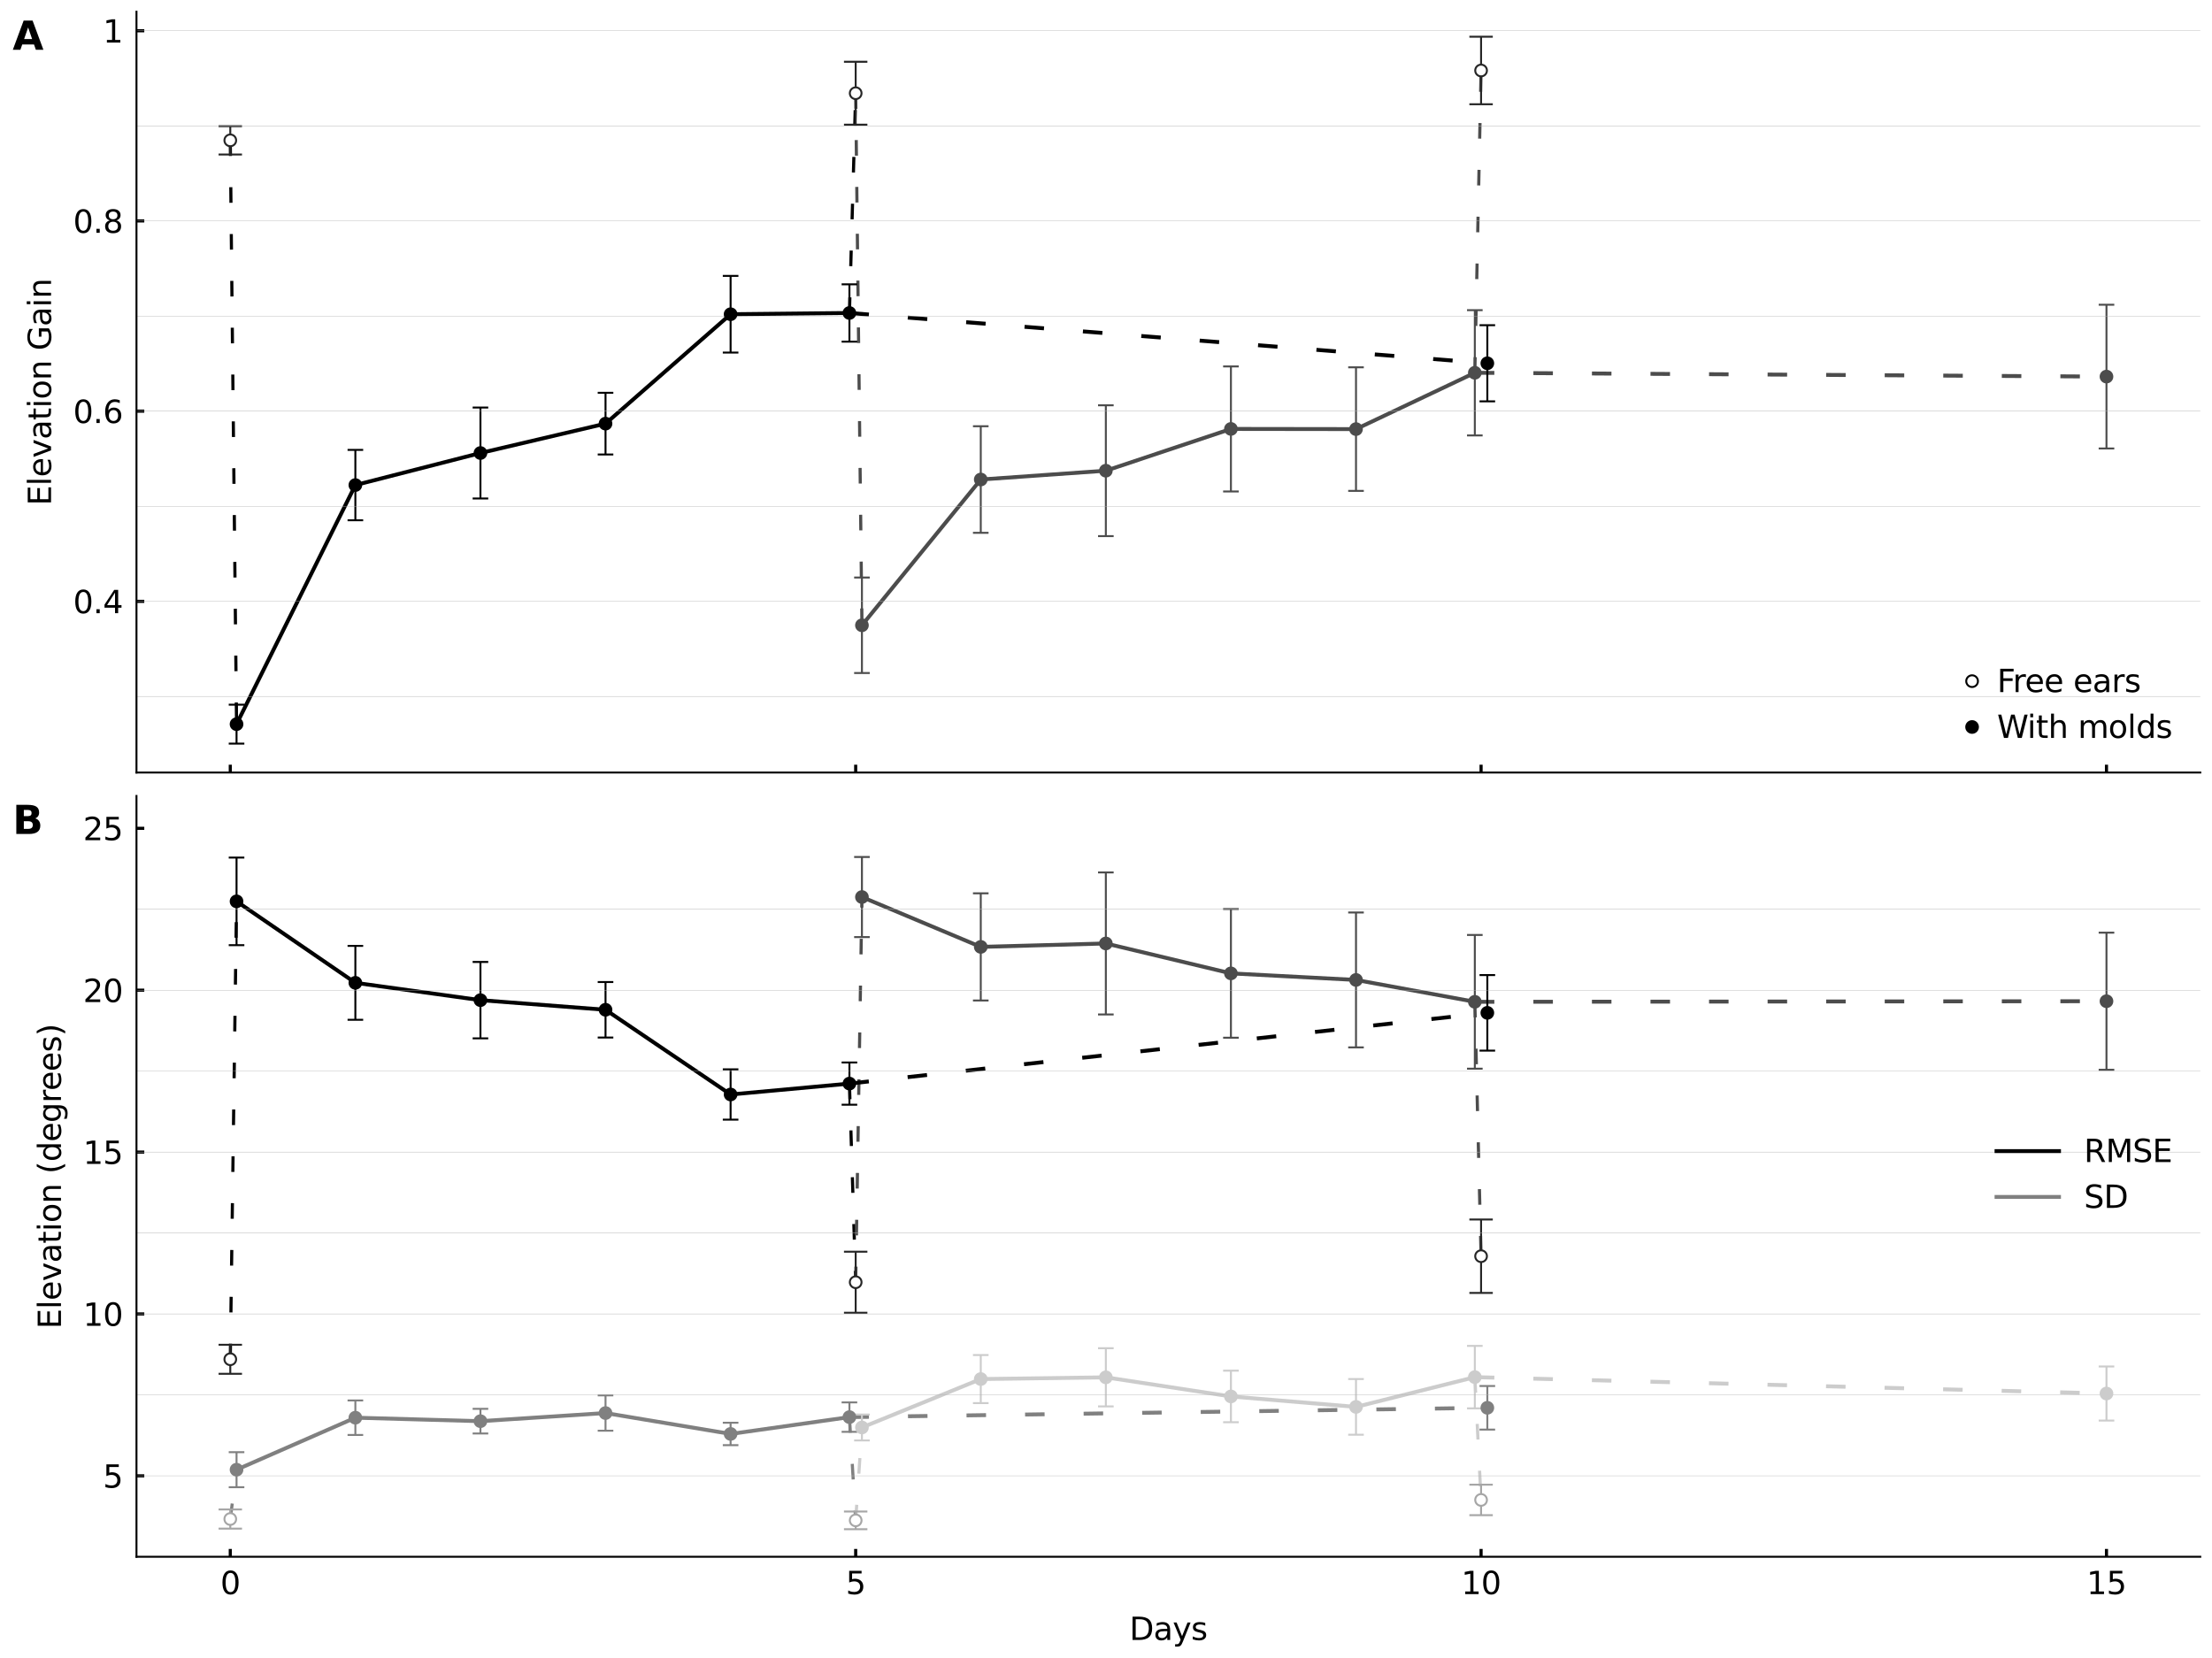<?xml version="1.0" encoding="utf-8" standalone="no"?>
<!DOCTYPE svg PUBLIC "-//W3C//DTD SVG 1.1//EN"
  "http://www.w3.org/Graphics/SVG/1.1/DTD/svg11.dtd">
<svg xmlns:xlink="http://www.w3.org/1999/xlink" width="566.64pt" height="424.8pt" viewBox="0 0 566.64 424.8" xmlns="http://www.w3.org/2000/svg" version="1.1">
 <defs>
  <style type="text/css">*{stroke-linejoin: round; stroke-linecap: butt}</style>
 </defs>
 <g id="figure_1">
  <g id="patch_1">
   <path d="M 0 424.8 
L 566.64 424.8 
L 566.64 0 
L 0 0 
z
" style="fill: #ffffff"/>
  </g>
  <g id="axes_1">
   <g id="patch_2">
    <path d="M 34.961 197.907 
L 563.64 197.907 
L 563.64 3 
L 34.961 3 
z
" style="fill: #ffffff"/>
   </g>
   <g id="matplotlib.axis_1">
    <g id="xtick_1">
     <g id="line2d_1">
      <defs>
       <path id="m2302be8970" d="M 0 0 
L 0 -2 
" style="stroke: #000000; stroke-width: 0.8"/>
      </defs>
      <g>
       <use xlink:href="#m2302be8970" x="58.992" y="197.907" style="stroke: #000000; stroke-width: 0.8"/>
      </g>
     </g>
    </g>
    <g id="xtick_2">
     <g id="line2d_2">
      <g>
       <use xlink:href="#m2302be8970" x="219.197" y="197.907" style="stroke: #000000; stroke-width: 0.8"/>
      </g>
     </g>
    </g>
    <g id="xtick_3">
     <g id="line2d_3">
      <g>
       <use xlink:href="#m2302be8970" x="379.403" y="197.907" style="stroke: #000000; stroke-width: 0.8"/>
      </g>
     </g>
    </g>
    <g id="xtick_4">
     <g id="line2d_4">
      <g>
       <use xlink:href="#m2302be8970" x="539.609" y="197.907" style="stroke: #000000; stroke-width: 0.8"/>
      </g>
     </g>
    </g>
   </g>
   <g id="matplotlib.axis_2">
    <g id="ytick_1">
     <g id="line2d_5">
      <defs>
       <path id="md165988262" d="M 0 0 
L 2 0 
" style="stroke: #000000; stroke-width: 0.8"/>
      </defs>
      <g>
       <use xlink:href="#md165988262" x="34.961" y="154.053" style="stroke: #000000; stroke-width: 0.8"/>
      </g>
     </g>
     <g id="text_1">
      <!-- 0.4 -->
      <g transform="translate(18.738 157.093) scale(0.08 -0.08)">
       <defs>
        <path id="DejaVuSans-30" d="M 2034 4250 
Q 1547 4250 1301 3770 
Q 1056 3291 1056 2328 
Q 1056 1369 1301 889 
Q 1547 409 2034 409 
Q 2525 409 2770 889 
Q 3016 1369 3016 2328 
Q 3016 3291 2770 3770 
Q 2525 4250 2034 4250 
z
M 2034 4750 
Q 2819 4750 3233 4129 
Q 3647 3509 3647 2328 
Q 3647 1150 3233 529 
Q 2819 -91 2034 -91 
Q 1250 -91 836 529 
Q 422 1150 422 2328 
Q 422 3509 836 4129 
Q 1250 4750 2034 4750 
z
" transform="scale(0.016)"/>
        <path id="DejaVuSans-2e" d="M 684 794 
L 1344 794 
L 1344 0 
L 684 0 
L 684 794 
z
" transform="scale(0.016)"/>
        <path id="DejaVuSans-34" d="M 2419 4116 
L 825 1625 
L 2419 1625 
L 2419 4116 
z
M 2253 4666 
L 3047 4666 
L 3047 1625 
L 3713 1625 
L 3713 1100 
L 3047 1100 
L 3047 0 
L 2419 0 
L 2419 1100 
L 313 1100 
L 313 1709 
L 2253 4666 
z
" transform="scale(0.016)"/>
       </defs>
       <use xlink:href="#DejaVuSans-30"/>
       <use xlink:href="#DejaVuSans-2e" x="63.623"/>
       <use xlink:href="#DejaVuSans-34" x="95.41"/>
      </g>
     </g>
    </g>
    <g id="ytick_2">
     <g id="line2d_6">
      <g>
       <use xlink:href="#md165988262" x="34.961" y="105.326" style="stroke: #000000; stroke-width: 0.8"/>
      </g>
     </g>
     <g id="text_2">
      <!-- 0.6 -->
      <g transform="translate(18.738 108.366) scale(0.08 -0.08)">
       <defs>
        <path id="DejaVuSans-36" d="M 2113 2584 
Q 1688 2584 1439 2293 
Q 1191 2003 1191 1497 
Q 1191 994 1439 701 
Q 1688 409 2113 409 
Q 2538 409 2786 701 
Q 3034 994 3034 1497 
Q 3034 2003 2786 2293 
Q 2538 2584 2113 2584 
z
M 3366 4563 
L 3366 3988 
Q 3128 4100 2886 4159 
Q 2644 4219 2406 4219 
Q 1781 4219 1451 3797 
Q 1122 3375 1075 2522 
Q 1259 2794 1537 2939 
Q 1816 3084 2150 3084 
Q 2853 3084 3261 2657 
Q 3669 2231 3669 1497 
Q 3669 778 3244 343 
Q 2819 -91 2113 -91 
Q 1303 -91 875 529 
Q 447 1150 447 2328 
Q 447 3434 972 4092 
Q 1497 4750 2381 4750 
Q 2619 4750 2861 4703 
Q 3103 4656 3366 4563 
z
" transform="scale(0.016)"/>
       </defs>
       <use xlink:href="#DejaVuSans-30"/>
       <use xlink:href="#DejaVuSans-2e" x="63.623"/>
       <use xlink:href="#DejaVuSans-36" x="95.41"/>
      </g>
     </g>
    </g>
    <g id="ytick_3">
     <g id="line2d_7">
      <g>
       <use xlink:href="#md165988262" x="34.961" y="56.6" style="stroke: #000000; stroke-width: 0.8"/>
      </g>
     </g>
     <g id="text_3">
      <!-- 0.8 -->
      <g transform="translate(18.738 59.639) scale(0.08 -0.08)">
       <defs>
        <path id="DejaVuSans-38" d="M 2034 2216 
Q 1584 2216 1326 1975 
Q 1069 1734 1069 1313 
Q 1069 891 1326 650 
Q 1584 409 2034 409 
Q 2484 409 2743 651 
Q 3003 894 3003 1313 
Q 3003 1734 2745 1975 
Q 2488 2216 2034 2216 
z
M 1403 2484 
Q 997 2584 770 2862 
Q 544 3141 544 3541 
Q 544 4100 942 4425 
Q 1341 4750 2034 4750 
Q 2731 4750 3128 4425 
Q 3525 4100 3525 3541 
Q 3525 3141 3298 2862 
Q 3072 2584 2669 2484 
Q 3125 2378 3379 2068 
Q 3634 1759 3634 1313 
Q 3634 634 3220 271 
Q 2806 -91 2034 -91 
Q 1263 -91 848 271 
Q 434 634 434 1313 
Q 434 1759 690 2068 
Q 947 2378 1403 2484 
z
M 1172 3481 
Q 1172 3119 1398 2916 
Q 1625 2713 2034 2713 
Q 2441 2713 2670 2916 
Q 2900 3119 2900 3481 
Q 2900 3844 2670 4047 
Q 2441 4250 2034 4250 
Q 1625 4250 1398 4047 
Q 1172 3844 1172 3481 
z
" transform="scale(0.016)"/>
       </defs>
       <use xlink:href="#DejaVuSans-30"/>
       <use xlink:href="#DejaVuSans-2e" x="63.623"/>
       <use xlink:href="#DejaVuSans-38" x="95.41"/>
      </g>
     </g>
    </g>
    <g id="ytick_4">
     <g id="line2d_8">
      <g>
       <use xlink:href="#md165988262" x="34.961" y="7.873" style="stroke: #000000; stroke-width: 0.8"/>
      </g>
     </g>
     <g id="text_4">
      <!-- 1 -->
      <g transform="translate(26.371 10.912) scale(0.08 -0.08)">
       <defs>
        <path id="DejaVuSans-31" d="M 794 531 
L 1825 531 
L 1825 4091 
L 703 3866 
L 703 4441 
L 1819 4666 
L 2450 4666 
L 2450 531 
L 3481 531 
L 3481 0 
L 794 0 
L 794 531 
z
" transform="scale(0.016)"/>
       </defs>
       <use xlink:href="#DejaVuSans-31"/>
      </g>
     </g>
    </g>
    <g id="text_5">
     <!-- Elevation Gain -->
     <g transform="translate(13.074 129.502) rotate(-90) scale(0.08 -0.08)">
      <defs>
       <path id="DejaVuSans-45" d="M 628 4666 
L 3578 4666 
L 3578 4134 
L 1259 4134 
L 1259 2753 
L 3481 2753 
L 3481 2222 
L 1259 2222 
L 1259 531 
L 3634 531 
L 3634 0 
L 628 0 
L 628 4666 
z
" transform="scale(0.016)"/>
       <path id="DejaVuSans-6c" d="M 603 4863 
L 1178 4863 
L 1178 0 
L 603 0 
L 603 4863 
z
" transform="scale(0.016)"/>
       <path id="DejaVuSans-65" d="M 3597 1894 
L 3597 1613 
L 953 1613 
Q 991 1019 1311 708 
Q 1631 397 2203 397 
Q 2534 397 2845 478 
Q 3156 559 3463 722 
L 3463 178 
Q 3153 47 2828 -22 
Q 2503 -91 2169 -91 
Q 1331 -91 842 396 
Q 353 884 353 1716 
Q 353 2575 817 3079 
Q 1281 3584 2069 3584 
Q 2775 3584 3186 3129 
Q 3597 2675 3597 1894 
z
M 3022 2063 
Q 3016 2534 2758 2815 
Q 2500 3097 2075 3097 
Q 1594 3097 1305 2825 
Q 1016 2553 972 2059 
L 3022 2063 
z
" transform="scale(0.016)"/>
       <path id="DejaVuSans-76" d="M 191 3500 
L 800 3500 
L 1894 563 
L 2988 3500 
L 3597 3500 
L 2284 0 
L 1503 0 
L 191 3500 
z
" transform="scale(0.016)"/>
       <path id="DejaVuSans-61" d="M 2194 1759 
Q 1497 1759 1228 1600 
Q 959 1441 959 1056 
Q 959 750 1161 570 
Q 1363 391 1709 391 
Q 2188 391 2477 730 
Q 2766 1069 2766 1631 
L 2766 1759 
L 2194 1759 
z
M 3341 1997 
L 3341 0 
L 2766 0 
L 2766 531 
Q 2569 213 2275 61 
Q 1981 -91 1556 -91 
Q 1019 -91 701 211 
Q 384 513 384 1019 
Q 384 1609 779 1909 
Q 1175 2209 1959 2209 
L 2766 2209 
L 2766 2266 
Q 2766 2663 2505 2880 
Q 2244 3097 1772 3097 
Q 1472 3097 1187 3025 
Q 903 2953 641 2809 
L 641 3341 
Q 956 3463 1253 3523 
Q 1550 3584 1831 3584 
Q 2591 3584 2966 3190 
Q 3341 2797 3341 1997 
z
" transform="scale(0.016)"/>
       <path id="DejaVuSans-74" d="M 1172 4494 
L 1172 3500 
L 2356 3500 
L 2356 3053 
L 1172 3053 
L 1172 1153 
Q 1172 725 1289 603 
Q 1406 481 1766 481 
L 2356 481 
L 2356 0 
L 1766 0 
Q 1100 0 847 248 
Q 594 497 594 1153 
L 594 3053 
L 172 3053 
L 172 3500 
L 594 3500 
L 594 4494 
L 1172 4494 
z
" transform="scale(0.016)"/>
       <path id="DejaVuSans-69" d="M 603 3500 
L 1178 3500 
L 1178 0 
L 603 0 
L 603 3500 
z
M 603 4863 
L 1178 4863 
L 1178 4134 
L 603 4134 
L 603 4863 
z
" transform="scale(0.016)"/>
       <path id="DejaVuSans-6f" d="M 1959 3097 
Q 1497 3097 1228 2736 
Q 959 2375 959 1747 
Q 959 1119 1226 758 
Q 1494 397 1959 397 
Q 2419 397 2687 759 
Q 2956 1122 2956 1747 
Q 2956 2369 2687 2733 
Q 2419 3097 1959 3097 
z
M 1959 3584 
Q 2709 3584 3137 3096 
Q 3566 2609 3566 1747 
Q 3566 888 3137 398 
Q 2709 -91 1959 -91 
Q 1206 -91 779 398 
Q 353 888 353 1747 
Q 353 2609 779 3096 
Q 1206 3584 1959 3584 
z
" transform="scale(0.016)"/>
       <path id="DejaVuSans-6e" d="M 3513 2113 
L 3513 0 
L 2938 0 
L 2938 2094 
Q 2938 2591 2744 2837 
Q 2550 3084 2163 3084 
Q 1697 3084 1428 2787 
Q 1159 2491 1159 1978 
L 1159 0 
L 581 0 
L 581 3500 
L 1159 3500 
L 1159 2956 
Q 1366 3272 1645 3428 
Q 1925 3584 2291 3584 
Q 2894 3584 3203 3211 
Q 3513 2838 3513 2113 
z
" transform="scale(0.016)"/>
       <path id="DejaVuSans-20" transform="scale(0.016)"/>
       <path id="DejaVuSans-47" d="M 3809 666 
L 3809 1919 
L 2778 1919 
L 2778 2438 
L 4434 2438 
L 4434 434 
Q 4069 175 3628 42 
Q 3188 -91 2688 -91 
Q 1594 -91 976 548 
Q 359 1188 359 2328 
Q 359 3472 976 4111 
Q 1594 4750 2688 4750 
Q 3144 4750 3555 4637 
Q 3966 4525 4313 4306 
L 4313 3634 
Q 3963 3931 3569 4081 
Q 3175 4231 2741 4231 
Q 1884 4231 1454 3753 
Q 1025 3275 1025 2328 
Q 1025 1384 1454 906 
Q 1884 428 2741 428 
Q 3075 428 3337 486 
Q 3600 544 3809 666 
z
" transform="scale(0.016)"/>
      </defs>
      <use xlink:href="#DejaVuSans-45"/>
      <use xlink:href="#DejaVuSans-6c" x="63.184"/>
      <use xlink:href="#DejaVuSans-65" x="90.967"/>
      <use xlink:href="#DejaVuSans-76" x="152.49"/>
      <use xlink:href="#DejaVuSans-61" x="211.67"/>
      <use xlink:href="#DejaVuSans-74" x="272.949"/>
      <use xlink:href="#DejaVuSans-69" x="312.158"/>
      <use xlink:href="#DejaVuSans-6f" x="339.941"/>
      <use xlink:href="#DejaVuSans-6e" x="401.123"/>
      <use xlink:href="#DejaVuSans-20" x="464.502"/>
      <use xlink:href="#DejaVuSans-47" x="496.289"/>
      <use xlink:href="#DejaVuSans-61" x="573.779"/>
      <use xlink:href="#DejaVuSans-69" x="635.059"/>
      <use xlink:href="#DejaVuSans-6e" x="662.842"/>
     </g>
    </g>
   </g>
   <g id="line2d_9">
    <path d="M 58.992 35.956 
L 60.594 185.516 
" clip-path="url(#p6fdfe8bf70)" style="fill: none; stroke-dasharray: 4,8; stroke-dashoffset: 0; stroke: #000000; stroke-width: 0.8"/>
   </g>
   <g id="line2d_10">
    <path d="M 60.594 185.516 
L 91.033 124.267 
L 123.074 116.056 
L 155.115 108.528 
L 187.156 80.499 
L 217.595 80.181 
" clip-path="url(#p6fdfe8bf70)" style="fill: none; stroke: #000000; stroke-linecap: square"/>
   </g>
   <g id="line2d_11">
    <path d="M 217.595 80.181 
L 219.197 23.882 
" clip-path="url(#p6fdfe8bf70)" style="fill: none; stroke-dasharray: 4,8; stroke-dashoffset: 0; stroke: #000000; stroke-width: 0.8"/>
   </g>
   <g id="line2d_12">
    <path d="M 219.197 23.882 
L 220.799 160.187 
" clip-path="url(#p6fdfe8bf70)" style="fill: none; stroke-dasharray: 4,8; stroke-dashoffset: 0; stroke: #4c4c4c; stroke-width: 0.8"/>
   </g>
   <g id="line2d_13">
    <path d="M 220.799 160.187 
L 251.239 122.843 
L 283.28 120.586 
L 315.321 109.885 
L 347.362 109.929 
L 377.801 95.5 
" clip-path="url(#p6fdfe8bf70)" style="fill: none; stroke: #4c4c4c; stroke-linecap: square"/>
   </g>
   <g id="line2d_14">
    <path d="M 377.801 95.5 
L 379.403 18.059 
" clip-path="url(#p6fdfe8bf70)" style="fill: none; stroke-dasharray: 4,8; stroke-dashoffset: 0; stroke: #4c4c4c; stroke-width: 0.8"/>
   </g>
   <g id="line2d_15">
    <path d="M 217.595 80.181 
L 381.005 93.069 
" clip-path="url(#p6fdfe8bf70)" style="fill: none; stroke-dasharray: 5,10; stroke-dashoffset: 0; stroke: #000000"/>
   </g>
   <g id="line2d_16">
    <path d="M 377.801 95.5 
L 539.609 96.477 
" clip-path="url(#p6fdfe8bf70)" style="fill: none; stroke-dasharray: 5,10; stroke-dashoffset: 0; stroke: #4c4c4c"/>
   </g>
   <g id="LineCollection_1">
    <path d="M 58.992 39.578 
L 58.992 32.334 
" clip-path="url(#p6fdfe8bf70)" style="fill: none; stroke: #262626; stroke-width: 0.5"/>
    <path d="M 219.197 31.943 
L 219.197 15.821 
" clip-path="url(#p6fdfe8bf70)" style="fill: none; stroke: #262626; stroke-width: 0.5"/>
    <path d="M 379.403 26.712 
L 379.403 9.405 
" clip-path="url(#p6fdfe8bf70)" style="fill: none; stroke: #262626; stroke-width: 0.5"/>
   </g>
   <g id="line2d_17">
    <defs>
     <path id="m907f7ad113" d="M 3 0 
L -3 -0 
" style="stroke: #262626; stroke-width: 0.5"/>
    </defs>
    <g clip-path="url(#p6fdfe8bf70)">
     <use xlink:href="#m907f7ad113" x="58.992" y="39.578" style="fill: #262626; stroke: #262626; stroke-width: 0.5"/>
     <use xlink:href="#m907f7ad113" x="219.197" y="31.943" style="fill: #262626; stroke: #262626; stroke-width: 0.5"/>
     <use xlink:href="#m907f7ad113" x="379.403" y="26.712" style="fill: #262626; stroke: #262626; stroke-width: 0.5"/>
    </g>
   </g>
   <g id="line2d_18">
    <g clip-path="url(#p6fdfe8bf70)">
     <use xlink:href="#m907f7ad113" x="58.992" y="32.334" style="fill: #262626; stroke: #262626; stroke-width: 0.5"/>
     <use xlink:href="#m907f7ad113" x="219.197" y="15.821" style="fill: #262626; stroke: #262626; stroke-width: 0.5"/>
     <use xlink:href="#m907f7ad113" x="379.403" y="9.405" style="fill: #262626; stroke: #262626; stroke-width: 0.5"/>
    </g>
   </g>
   <g id="LineCollection_2">
    <path d="M 60.594 190.504 
L 60.594 180.529 
" clip-path="url(#p6fdfe8bf70)" style="fill: none; stroke: #000000; stroke-width: 0.5"/>
    <path d="M 91.033 133.277 
L 91.033 115.258 
" clip-path="url(#p6fdfe8bf70)" style="fill: none; stroke: #000000; stroke-width: 0.5"/>
    <path d="M 123.074 127.708 
L 123.074 104.403 
" clip-path="url(#p6fdfe8bf70)" style="fill: none; stroke: #000000; stroke-width: 0.5"/>
    <path d="M 155.115 116.428 
L 155.115 100.627 
" clip-path="url(#p6fdfe8bf70)" style="fill: none; stroke: #000000; stroke-width: 0.5"/>
    <path d="M 187.156 90.315 
L 187.156 70.682 
" clip-path="url(#p6fdfe8bf70)" style="fill: none; stroke: #000000; stroke-width: 0.5"/>
    <path d="M 217.595 87.529 
L 217.595 72.833 
" clip-path="url(#p6fdfe8bf70)" style="fill: none; stroke: #000000; stroke-width: 0.5"/>
    <path d="M 381.005 102.825 
L 381.005 83.312 
" clip-path="url(#p6fdfe8bf70)" style="fill: none; stroke: #000000; stroke-width: 0.5"/>
   </g>
   <g id="line2d_19">
    <defs>
     <path id="m1dcefe0395" d="M 2 0 
L -2 -0 
" style="stroke: #000000; stroke-width: 0.5"/>
    </defs>
    <g clip-path="url(#p6fdfe8bf70)">
     <use xlink:href="#m1dcefe0395" x="60.594" y="190.504" style="stroke: #000000; stroke-width: 0.5"/>
     <use xlink:href="#m1dcefe0395" x="91.033" y="133.277" style="stroke: #000000; stroke-width: 0.5"/>
     <use xlink:href="#m1dcefe0395" x="123.074" y="127.708" style="stroke: #000000; stroke-width: 0.5"/>
     <use xlink:href="#m1dcefe0395" x="155.115" y="116.428" style="stroke: #000000; stroke-width: 0.5"/>
     <use xlink:href="#m1dcefe0395" x="187.156" y="90.315" style="stroke: #000000; stroke-width: 0.5"/>
     <use xlink:href="#m1dcefe0395" x="217.595" y="87.529" style="stroke: #000000; stroke-width: 0.5"/>
     <use xlink:href="#m1dcefe0395" x="381.005" y="102.825" style="stroke: #000000; stroke-width: 0.5"/>
    </g>
   </g>
   <g id="line2d_20">
    <g clip-path="url(#p6fdfe8bf70)">
     <use xlink:href="#m1dcefe0395" x="60.594" y="180.529" style="stroke: #000000; stroke-width: 0.5"/>
     <use xlink:href="#m1dcefe0395" x="91.033" y="115.258" style="stroke: #000000; stroke-width: 0.5"/>
     <use xlink:href="#m1dcefe0395" x="123.074" y="104.403" style="stroke: #000000; stroke-width: 0.5"/>
     <use xlink:href="#m1dcefe0395" x="155.115" y="100.627" style="stroke: #000000; stroke-width: 0.5"/>
     <use xlink:href="#m1dcefe0395" x="187.156" y="70.682" style="stroke: #000000; stroke-width: 0.5"/>
     <use xlink:href="#m1dcefe0395" x="217.595" y="72.833" style="stroke: #000000; stroke-width: 0.5"/>
     <use xlink:href="#m1dcefe0395" x="381.005" y="83.312" style="stroke: #000000; stroke-width: 0.5"/>
    </g>
   </g>
   <g id="LineCollection_3">
    <path d="M 220.799 172.419 
L 220.799 147.954 
" clip-path="url(#p6fdfe8bf70)" style="fill: none; stroke: #4c4c4c; stroke-width: 0.5"/>
    <path d="M 251.239 136.494 
L 251.239 109.191 
" clip-path="url(#p6fdfe8bf70)" style="fill: none; stroke: #4c4c4c; stroke-width: 0.5"/>
    <path d="M 283.28 137.342 
L 283.28 103.831 
" clip-path="url(#p6fdfe8bf70)" style="fill: none; stroke: #4c4c4c; stroke-width: 0.5"/>
    <path d="M 315.321 125.901 
L 315.321 93.87 
" clip-path="url(#p6fdfe8bf70)" style="fill: none; stroke: #4c4c4c; stroke-width: 0.5"/>
    <path d="M 347.362 125.759 
L 347.362 94.1 
" clip-path="url(#p6fdfe8bf70)" style="fill: none; stroke: #4c4c4c; stroke-width: 0.5"/>
    <path d="M 377.801 111.548 
L 377.801 79.453 
" clip-path="url(#p6fdfe8bf70)" style="fill: none; stroke: #4c4c4c; stroke-width: 0.5"/>
    <path d="M 539.609 114.886 
L 539.609 78.067 
" clip-path="url(#p6fdfe8bf70)" style="fill: none; stroke: #4c4c4c; stroke-width: 0.5"/>
   </g>
   <g id="line2d_21">
    <defs>
     <path id="m2dce37a840" d="M 2 0 
L -2 -0 
" style="stroke: #4c4c4c; stroke-width: 0.5"/>
    </defs>
    <g clip-path="url(#p6fdfe8bf70)">
     <use xlink:href="#m2dce37a840" x="220.799" y="172.419" style="fill: #4c4c4c; stroke: #4c4c4c; stroke-width: 0.5"/>
     <use xlink:href="#m2dce37a840" x="251.239" y="136.494" style="fill: #4c4c4c; stroke: #4c4c4c; stroke-width: 0.5"/>
     <use xlink:href="#m2dce37a840" x="283.28" y="137.342" style="fill: #4c4c4c; stroke: #4c4c4c; stroke-width: 0.5"/>
     <use xlink:href="#m2dce37a840" x="315.321" y="125.901" style="fill: #4c4c4c; stroke: #4c4c4c; stroke-width: 0.5"/>
     <use xlink:href="#m2dce37a840" x="347.362" y="125.759" style="fill: #4c4c4c; stroke: #4c4c4c; stroke-width: 0.5"/>
     <use xlink:href="#m2dce37a840" x="377.801" y="111.548" style="fill: #4c4c4c; stroke: #4c4c4c; stroke-width: 0.5"/>
     <use xlink:href="#m2dce37a840" x="539.609" y="114.886" style="fill: #4c4c4c; stroke: #4c4c4c; stroke-width: 0.5"/>
    </g>
   </g>
   <g id="line2d_22">
    <g clip-path="url(#p6fdfe8bf70)">
     <use xlink:href="#m2dce37a840" x="220.799" y="147.954" style="fill: #4c4c4c; stroke: #4c4c4c; stroke-width: 0.5"/>
     <use xlink:href="#m2dce37a840" x="251.239" y="109.191" style="fill: #4c4c4c; stroke: #4c4c4c; stroke-width: 0.5"/>
     <use xlink:href="#m2dce37a840" x="283.28" y="103.831" style="fill: #4c4c4c; stroke: #4c4c4c; stroke-width: 0.5"/>
     <use xlink:href="#m2dce37a840" x="315.321" y="93.87" style="fill: #4c4c4c; stroke: #4c4c4c; stroke-width: 0.5"/>
     <use xlink:href="#m2dce37a840" x="347.362" y="94.1" style="fill: #4c4c4c; stroke: #4c4c4c; stroke-width: 0.5"/>
     <use xlink:href="#m2dce37a840" x="377.801" y="79.453" style="fill: #4c4c4c; stroke: #4c4c4c; stroke-width: 0.5"/>
     <use xlink:href="#m2dce37a840" x="539.609" y="78.067" style="fill: #4c4c4c; stroke: #4c4c4c; stroke-width: 0.5"/>
    </g>
   </g>
   <g id="line2d_23">
    <path d="M 34.961 227.143 
L 567.64 227.143 
" clip-path="url(#p6fdfe8bf70)" style="fill: none; stroke: #b2b2b2; stroke-width: 0.1; stroke-linecap: square"/>
   </g>
   <g id="line2d_24">
    <path d="M 34.961 202.78 
L 567.64 202.78 
" clip-path="url(#p6fdfe8bf70)" style="fill: none; stroke: #b2b2b2; stroke-width: 0.1; stroke-linecap: square"/>
   </g>
   <g id="line2d_25">
    <path d="M 34.961 178.417 
L 567.64 178.417 
" clip-path="url(#p6fdfe8bf70)" style="fill: none; stroke: #b2b2b2; stroke-width: 0.1; stroke-linecap: square"/>
   </g>
   <g id="line2d_26">
    <path d="M 34.961 154.053 
L 567.64 154.053 
" clip-path="url(#p6fdfe8bf70)" style="fill: none; stroke: #b2b2b2; stroke-width: 0.1; stroke-linecap: square"/>
   </g>
   <g id="line2d_27">
    <path d="M 34.961 129.69 
L 567.64 129.69 
" clip-path="url(#p6fdfe8bf70)" style="fill: none; stroke: #b2b2b2; stroke-width: 0.1; stroke-linecap: square"/>
   </g>
   <g id="line2d_28">
    <path d="M 34.961 105.326 
L 567.64 105.326 
" clip-path="url(#p6fdfe8bf70)" style="fill: none; stroke: #b2b2b2; stroke-width: 0.1; stroke-linecap: square"/>
   </g>
   <g id="line2d_29">
    <path d="M 34.961 80.963 
L 567.64 80.963 
" clip-path="url(#p6fdfe8bf70)" style="fill: none; stroke: #b2b2b2; stroke-width: 0.1; stroke-linecap: square"/>
   </g>
   <g id="line2d_30">
    <path d="M 34.961 56.6 
L 567.64 56.6 
" clip-path="url(#p6fdfe8bf70)" style="fill: none; stroke: #b2b2b2; stroke-width: 0.1; stroke-linecap: square"/>
   </g>
   <g id="line2d_31">
    <path d="M 34.961 32.236 
L 567.64 32.236 
" clip-path="url(#p6fdfe8bf70)" style="fill: none; stroke: #b2b2b2; stroke-width: 0.1; stroke-linecap: square"/>
   </g>
   <g id="line2d_32">
    <path d="M 34.961 7.873 
L 567.64 7.873 
" clip-path="url(#p6fdfe8bf70)" style="fill: none; stroke: #b2b2b2; stroke-width: 0.1; stroke-linecap: square"/>
   </g>
   <g id="line2d_33">
    <defs>
     <path id="mf9325b82ee" d="M 0 1.5 
C 0.398 1.5 0.779 1.342 1.061 1.061 
C 1.342 0.779 1.5 0.398 1.5 0 
C 1.5 -0.398 1.342 -0.779 1.061 -1.061 
C 0.779 -1.342 0.398 -1.5 0 -1.5 
C -0.398 -1.5 -0.779 -1.342 -1.061 -1.061 
C -1.342 -0.779 -1.5 -0.398 -1.5 0 
C -1.5 0.398 -1.342 0.779 -1.061 1.061 
C -0.779 1.342 -0.398 1.5 0 1.5 
z
" style="stroke: #262626; stroke-width: 0.5"/>
    </defs>
    <g clip-path="url(#p6fdfe8bf70)">
     <use xlink:href="#mf9325b82ee" x="58.992" y="35.956" style="fill: #ffffff; stroke: #262626; stroke-width: 0.5"/>
     <use xlink:href="#mf9325b82ee" x="219.197" y="23.882" style="fill: #ffffff; stroke: #262626; stroke-width: 0.5"/>
     <use xlink:href="#mf9325b82ee" x="379.403" y="18.059" style="fill: #ffffff; stroke: #262626; stroke-width: 0.5"/>
    </g>
   </g>
   <g id="line2d_34">
    <defs>
     <path id="m13ea0b2a95" d="M 0 1.5 
C 0.398 1.5 0.779 1.342 1.061 1.061 
C 1.342 0.779 1.5 0.398 1.5 0 
C 1.5 -0.398 1.342 -0.779 1.061 -1.061 
C 0.779 -1.342 0.398 -1.5 0 -1.5 
C -0.398 -1.5 -0.779 -1.342 -1.061 -1.061 
C -1.342 -0.779 -1.5 -0.398 -1.5 0 
C -1.5 0.398 -1.342 0.779 -1.061 1.061 
C -0.779 1.342 -0.398 1.5 0 1.5 
z
" style="stroke: #000000; stroke-width: 0.5"/>
    </defs>
    <g clip-path="url(#p6fdfe8bf70)">
     <use xlink:href="#m13ea0b2a95" x="60.594" y="185.516" style="stroke: #000000; stroke-width: 0.5"/>
     <use xlink:href="#m13ea0b2a95" x="91.033" y="124.267" style="stroke: #000000; stroke-width: 0.5"/>
     <use xlink:href="#m13ea0b2a95" x="123.074" y="116.056" style="stroke: #000000; stroke-width: 0.5"/>
     <use xlink:href="#m13ea0b2a95" x="155.115" y="108.528" style="stroke: #000000; stroke-width: 0.5"/>
     <use xlink:href="#m13ea0b2a95" x="187.156" y="80.499" style="stroke: #000000; stroke-width: 0.5"/>
     <use xlink:href="#m13ea0b2a95" x="217.595" y="80.181" style="stroke: #000000; stroke-width: 0.5"/>
     <use xlink:href="#m13ea0b2a95" x="381.005" y="93.069" style="stroke: #000000; stroke-width: 0.5"/>
    </g>
   </g>
   <g id="line2d_35">
    <defs>
     <path id="m0ebf7f2763" d="M 0 1.5 
C 0.398 1.5 0.779 1.342 1.061 1.061 
C 1.342 0.779 1.5 0.398 1.5 0 
C 1.5 -0.398 1.342 -0.779 1.061 -1.061 
C 0.779 -1.342 0.398 -1.5 0 -1.5 
C -0.398 -1.5 -0.779 -1.342 -1.061 -1.061 
C -1.342 -0.779 -1.5 -0.398 -1.5 0 
C -1.5 0.398 -1.342 0.779 -1.061 1.061 
C -0.779 1.342 -0.398 1.5 0 1.5 
z
" style="stroke: #4c4c4c; stroke-width: 0.5"/>
    </defs>
    <g clip-path="url(#p6fdfe8bf70)">
     <use xlink:href="#m0ebf7f2763" x="220.799" y="160.187" style="fill: #4c4c4c; stroke: #4c4c4c; stroke-width: 0.5"/>
     <use xlink:href="#m0ebf7f2763" x="251.239" y="122.843" style="fill: #4c4c4c; stroke: #4c4c4c; stroke-width: 0.5"/>
     <use xlink:href="#m0ebf7f2763" x="283.28" y="120.586" style="fill: #4c4c4c; stroke: #4c4c4c; stroke-width: 0.5"/>
     <use xlink:href="#m0ebf7f2763" x="315.321" y="109.885" style="fill: #4c4c4c; stroke: #4c4c4c; stroke-width: 0.5"/>
     <use xlink:href="#m0ebf7f2763" x="347.362" y="109.929" style="fill: #4c4c4c; stroke: #4c4c4c; stroke-width: 0.5"/>
     <use xlink:href="#m0ebf7f2763" x="377.801" y="95.5" style="fill: #4c4c4c; stroke: #4c4c4c; stroke-width: 0.5"/>
     <use xlink:href="#m0ebf7f2763" x="539.609" y="96.477" style="fill: #4c4c4c; stroke: #4c4c4c; stroke-width: 0.5"/>
    </g>
   </g>
   <g id="patch_3">
    <path d="M 34.961 197.907 
L 34.961 3 
" style="fill: none; stroke: #000000; stroke-width: 0.5; stroke-linejoin: miter; stroke-linecap: square"/>
   </g>
   <g id="patch_4">
    <path d="M 34.961 197.907 
L 563.64 197.907 
" style="fill: none; stroke: #000000; stroke-width: 0.5; stroke-linejoin: miter; stroke-linecap: square"/>
   </g>
   <g id="text_6">
    <!-- A -->
    <g transform="translate(3.24 12.746) scale(0.1 -0.1)">
     <defs>
      <path id="DejaVuSans-Bold-41" d="M 3419 850 
L 1538 850 
L 1241 0 
L 31 0 
L 1759 4666 
L 3194 4666 
L 4922 0 
L 3713 0 
L 3419 850 
z
M 1838 1716 
L 3116 1716 
L 2478 3572 
L 1838 1716 
z
" transform="scale(0.016)"/>
     </defs>
     <use xlink:href="#DejaVuSans-Bold-41"/>
    </g>
   </g>
   <g id="legend_1">
    <g id="line2d_36">
     <path d="M 505.182 174.501 
L 505.182 174.501 
L 505.182 174.501 
" style="fill: none; stroke: #000000; stroke-width: 0.5; stroke-linecap: square"/>
     <defs>
      <path id="m4de4d4ec62" d="M 0 1.5 
C 0.398 1.5 0.779 1.342 1.061 1.061 
C 1.342 0.779 1.5 0.398 1.5 0 
C 1.5 -0.398 1.342 -0.779 1.061 -1.061 
C 0.779 -1.342 0.398 -1.5 0 -1.5 
C -0.398 -1.5 -0.779 -1.342 -1.061 -1.061 
C -1.342 -0.779 -1.5 -0.398 -1.5 0 
C -1.5 0.398 -1.342 0.779 -1.061 1.061 
C -0.779 1.342 -0.398 1.5 0 1.5 
z
" style="stroke: #000000; stroke-width: 0.5"/>
     </defs>
     <g>
      <use xlink:href="#m4de4d4ec62" x="505.182" y="174.501" style="fill: #ffffff; stroke: #000000; stroke-width: 0.5"/>
     </g>
    </g>
    <g id="text_7">
     <!-- Free ears -->
     <g transform="translate(511.582 177.301) scale(0.08 -0.08)">
      <defs>
       <path id="DejaVuSans-46" d="M 628 4666 
L 3309 4666 
L 3309 4134 
L 1259 4134 
L 1259 2759 
L 3109 2759 
L 3109 2228 
L 1259 2228 
L 1259 0 
L 628 0 
L 628 4666 
z
" transform="scale(0.016)"/>
       <path id="DejaVuSans-72" d="M 2631 2963 
Q 2534 3019 2420 3045 
Q 2306 3072 2169 3072 
Q 1681 3072 1420 2755 
Q 1159 2438 1159 1844 
L 1159 0 
L 581 0 
L 581 3500 
L 1159 3500 
L 1159 2956 
Q 1341 3275 1631 3429 
Q 1922 3584 2338 3584 
Q 2397 3584 2469 3576 
Q 2541 3569 2628 3553 
L 2631 2963 
z
" transform="scale(0.016)"/>
       <path id="DejaVuSans-73" d="M 2834 3397 
L 2834 2853 
Q 2591 2978 2328 3040 
Q 2066 3103 1784 3103 
Q 1356 3103 1142 2972 
Q 928 2841 928 2578 
Q 928 2378 1081 2264 
Q 1234 2150 1697 2047 
L 1894 2003 
Q 2506 1872 2764 1633 
Q 3022 1394 3022 966 
Q 3022 478 2636 193 
Q 2250 -91 1575 -91 
Q 1294 -91 989 -36 
Q 684 19 347 128 
L 347 722 
Q 666 556 975 473 
Q 1284 391 1588 391 
Q 1994 391 2212 530 
Q 2431 669 2431 922 
Q 2431 1156 2273 1281 
Q 2116 1406 1581 1522 
L 1381 1569 
Q 847 1681 609 1914 
Q 372 2147 372 2553 
Q 372 3047 722 3315 
Q 1072 3584 1716 3584 
Q 2034 3584 2315 3537 
Q 2597 3491 2834 3397 
z
" transform="scale(0.016)"/>
      </defs>
      <use xlink:href="#DejaVuSans-46"/>
      <use xlink:href="#DejaVuSans-72" x="50.27"/>
      <use xlink:href="#DejaVuSans-65" x="89.133"/>
      <use xlink:href="#DejaVuSans-65" x="150.656"/>
      <use xlink:href="#DejaVuSans-20" x="212.18"/>
      <use xlink:href="#DejaVuSans-65" x="243.967"/>
      <use xlink:href="#DejaVuSans-61" x="305.49"/>
      <use xlink:href="#DejaVuSans-72" x="366.77"/>
      <use xlink:href="#DejaVuSans-73" x="407.883"/>
     </g>
    </g>
    <g id="line2d_37">
     <path d="M 505.182 186.244 
L 505.182 186.244 
L 505.182 186.244 
" style="fill: none; stroke: #000000; stroke-width: 0.5; stroke-linecap: square"/>
     <g>
      <use xlink:href="#m13ea0b2a95" x="505.182" y="186.244" style="stroke: #000000; stroke-width: 0.5"/>
     </g>
    </g>
    <g id="text_8">
     <!-- With molds -->
     <g transform="translate(511.582 189.044) scale(0.08 -0.08)">
      <defs>
       <path id="DejaVuSans-57" d="M 213 4666 
L 850 4666 
L 1831 722 
L 2809 4666 
L 3519 4666 
L 4500 722 
L 5478 4666 
L 6119 4666 
L 4947 0 
L 4153 0 
L 3169 4050 
L 2175 0 
L 1381 0 
L 213 4666 
z
" transform="scale(0.016)"/>
       <path id="DejaVuSans-68" d="M 3513 2113 
L 3513 0 
L 2938 0 
L 2938 2094 
Q 2938 2591 2744 2837 
Q 2550 3084 2163 3084 
Q 1697 3084 1428 2787 
Q 1159 2491 1159 1978 
L 1159 0 
L 581 0 
L 581 4863 
L 1159 4863 
L 1159 2956 
Q 1366 3272 1645 3428 
Q 1925 3584 2291 3584 
Q 2894 3584 3203 3211 
Q 3513 2838 3513 2113 
z
" transform="scale(0.016)"/>
       <path id="DejaVuSans-6d" d="M 3328 2828 
Q 3544 3216 3844 3400 
Q 4144 3584 4550 3584 
Q 5097 3584 5394 3201 
Q 5691 2819 5691 2113 
L 5691 0 
L 5113 0 
L 5113 2094 
Q 5113 2597 4934 2840 
Q 4756 3084 4391 3084 
Q 3944 3084 3684 2787 
Q 3425 2491 3425 1978 
L 3425 0 
L 2847 0 
L 2847 2094 
Q 2847 2600 2669 2842 
Q 2491 3084 2119 3084 
Q 1678 3084 1418 2786 
Q 1159 2488 1159 1978 
L 1159 0 
L 581 0 
L 581 3500 
L 1159 3500 
L 1159 2956 
Q 1356 3278 1631 3431 
Q 1906 3584 2284 3584 
Q 2666 3584 2933 3390 
Q 3200 3197 3328 2828 
z
" transform="scale(0.016)"/>
       <path id="DejaVuSans-64" d="M 2906 2969 
L 2906 4863 
L 3481 4863 
L 3481 0 
L 2906 0 
L 2906 525 
Q 2725 213 2448 61 
Q 2172 -91 1784 -91 
Q 1150 -91 751 415 
Q 353 922 353 1747 
Q 353 2572 751 3078 
Q 1150 3584 1784 3584 
Q 2172 3584 2448 3432 
Q 2725 3281 2906 2969 
z
M 947 1747 
Q 947 1113 1208 752 
Q 1469 391 1925 391 
Q 2381 391 2643 752 
Q 2906 1113 2906 1747 
Q 2906 2381 2643 2742 
Q 2381 3103 1925 3103 
Q 1469 3103 1208 2742 
Q 947 2381 947 1747 
z
" transform="scale(0.016)"/>
      </defs>
      <use xlink:href="#DejaVuSans-57"/>
      <use xlink:href="#DejaVuSans-69" x="96.627"/>
      <use xlink:href="#DejaVuSans-74" x="124.41"/>
      <use xlink:href="#DejaVuSans-68" x="163.619"/>
      <use xlink:href="#DejaVuSans-20" x="226.998"/>
      <use xlink:href="#DejaVuSans-6d" x="258.785"/>
      <use xlink:href="#DejaVuSans-6f" x="356.197"/>
      <use xlink:href="#DejaVuSans-6c" x="417.379"/>
      <use xlink:href="#DejaVuSans-64" x="445.162"/>
      <use xlink:href="#DejaVuSans-73" x="508.639"/>
     </g>
    </g>
   </g>
  </g>
  <g id="axes_2">
   <g id="patch_5">
    <path d="M 34.961 398.815 
L 563.64 398.815 
L 563.64 203.908 
L 34.961 203.908 
z
" style="fill: #ffffff"/>
   </g>
   <g id="matplotlib.axis_3">
    <g id="xtick_5">
     <g id="line2d_38">
      <g>
       <use xlink:href="#m2302be8970" x="58.992" y="398.815" style="stroke: #000000; stroke-width: 0.8"/>
      </g>
     </g>
     <g id="text_9">
      <!-- 0 -->
      <g transform="translate(56.447 408.394) scale(0.08 -0.08)">
       <use xlink:href="#DejaVuSans-30"/>
      </g>
     </g>
    </g>
    <g id="xtick_6">
     <g id="line2d_39">
      <g>
       <use xlink:href="#m2302be8970" x="219.197" y="398.815" style="stroke: #000000; stroke-width: 0.8"/>
      </g>
     </g>
     <g id="text_10">
      <!-- 5 -->
      <g transform="translate(216.652 408.394) scale(0.08 -0.08)">
       <defs>
        <path id="DejaVuSans-35" d="M 691 4666 
L 3169 4666 
L 3169 4134 
L 1269 4134 
L 1269 2991 
Q 1406 3038 1543 3061 
Q 1681 3084 1819 3084 
Q 2600 3084 3056 2656 
Q 3513 2228 3513 1497 
Q 3513 744 3044 326 
Q 2575 -91 1722 -91 
Q 1428 -91 1123 -41 
Q 819 9 494 109 
L 494 744 
Q 775 591 1075 516 
Q 1375 441 1709 441 
Q 2250 441 2565 725 
Q 2881 1009 2881 1497 
Q 2881 1984 2565 2268 
Q 2250 2553 1709 2553 
Q 1456 2553 1204 2497 
Q 953 2441 691 2322 
L 691 4666 
z
" transform="scale(0.016)"/>
       </defs>
       <use xlink:href="#DejaVuSans-35"/>
      </g>
     </g>
    </g>
    <g id="xtick_7">
     <g id="line2d_40">
      <g>
       <use xlink:href="#m2302be8970" x="379.403" y="398.815" style="stroke: #000000; stroke-width: 0.8"/>
      </g>
     </g>
     <g id="text_11">
      <!-- 10 -->
      <g transform="translate(374.313 408.394) scale(0.08 -0.08)">
       <use xlink:href="#DejaVuSans-31"/>
       <use xlink:href="#DejaVuSans-30" x="63.623"/>
      </g>
     </g>
    </g>
    <g id="xtick_8">
     <g id="line2d_41">
      <g>
       <use xlink:href="#m2302be8970" x="539.609" y="398.815" style="stroke: #000000; stroke-width: 0.8"/>
      </g>
     </g>
     <g id="text_12">
      <!-- 15 -->
      <g transform="translate(534.519 408.394) scale(0.08 -0.08)">
       <use xlink:href="#DejaVuSans-31"/>
       <use xlink:href="#DejaVuSans-35" x="63.623"/>
      </g>
     </g>
    </g>
    <g id="text_13">
     <!-- Days -->
     <g transform="translate(289.318 420.136) scale(0.08 -0.08)">
      <defs>
       <path id="DejaVuSans-44" d="M 1259 4147 
L 1259 519 
L 2022 519 
Q 2988 519 3436 956 
Q 3884 1394 3884 2338 
Q 3884 3275 3436 3711 
Q 2988 4147 2022 4147 
L 1259 4147 
z
M 628 4666 
L 1925 4666 
Q 3281 4666 3915 4102 
Q 4550 3538 4550 2338 
Q 4550 1131 3912 565 
Q 3275 0 1925 0 
L 628 0 
L 628 4666 
z
" transform="scale(0.016)"/>
       <path id="DejaVuSans-79" d="M 2059 -325 
Q 1816 -950 1584 -1140 
Q 1353 -1331 966 -1331 
L 506 -1331 
L 506 -850 
L 844 -850 
Q 1081 -850 1212 -737 
Q 1344 -625 1503 -206 
L 1606 56 
L 191 3500 
L 800 3500 
L 1894 763 
L 2988 3500 
L 3597 3500 
L 2059 -325 
z
" transform="scale(0.016)"/>
      </defs>
      <use xlink:href="#DejaVuSans-44"/>
      <use xlink:href="#DejaVuSans-61" x="77.002"/>
      <use xlink:href="#DejaVuSans-79" x="138.281"/>
      <use xlink:href="#DejaVuSans-73" x="197.461"/>
     </g>
    </g>
   </g>
   <g id="matplotlib.axis_4">
    <g id="ytick_5">
     <g id="line2d_42">
      <g>
       <use xlink:href="#md165988262" x="34.961" y="378.08" style="stroke: #000000; stroke-width: 0.8"/>
      </g>
     </g>
     <g id="text_14">
      <!-- 5 -->
      <g transform="translate(26.371 381.119) scale(0.08 -0.08)">
       <use xlink:href="#DejaVuSans-35"/>
      </g>
     </g>
    </g>
    <g id="ytick_6">
     <g id="line2d_43">
      <g>
       <use xlink:href="#md165988262" x="34.961" y="336.61" style="stroke: #000000; stroke-width: 0.8"/>
      </g>
     </g>
     <g id="text_15">
      <!-- 10 -->
      <g transform="translate(21.281 339.65) scale(0.08 -0.08)">
       <use xlink:href="#DejaVuSans-31"/>
       <use xlink:href="#DejaVuSans-30" x="63.623"/>
      </g>
     </g>
    </g>
    <g id="ytick_7">
     <g id="line2d_44">
      <g>
       <use xlink:href="#md165988262" x="34.961" y="295.141" style="stroke: #000000; stroke-width: 0.8"/>
      </g>
     </g>
     <g id="text_16">
      <!-- 15 -->
      <g transform="translate(21.281 298.18) scale(0.08 -0.08)">
       <use xlink:href="#DejaVuSans-31"/>
       <use xlink:href="#DejaVuSans-35" x="63.623"/>
      </g>
     </g>
    </g>
    <g id="ytick_8">
     <g id="line2d_45">
      <g>
       <use xlink:href="#md165988262" x="34.961" y="253.671" style="stroke: #000000; stroke-width: 0.8"/>
      </g>
     </g>
     <g id="text_17">
      <!-- 20 -->
      <g transform="translate(21.281 256.711) scale(0.08 -0.08)">
       <defs>
        <path id="DejaVuSans-32" d="M 1228 531 
L 3431 531 
L 3431 0 
L 469 0 
L 469 531 
Q 828 903 1448 1529 
Q 2069 2156 2228 2338 
Q 2531 2678 2651 2914 
Q 2772 3150 2772 3378 
Q 2772 3750 2511 3984 
Q 2250 4219 1831 4219 
Q 1534 4219 1204 4116 
Q 875 4013 500 3803 
L 500 4441 
Q 881 4594 1212 4672 
Q 1544 4750 1819 4750 
Q 2544 4750 2975 4387 
Q 3406 4025 3406 3419 
Q 3406 3131 3298 2873 
Q 3191 2616 2906 2266 
Q 2828 2175 2409 1742 
Q 1991 1309 1228 531 
z
" transform="scale(0.016)"/>
       </defs>
       <use xlink:href="#DejaVuSans-32"/>
       <use xlink:href="#DejaVuSans-30" x="63.623"/>
      </g>
     </g>
    </g>
    <g id="ytick_9">
     <g id="line2d_46">
      <g>
       <use xlink:href="#md165988262" x="34.961" y="212.202" style="stroke: #000000; stroke-width: 0.8"/>
      </g>
     </g>
     <g id="text_18">
      <!-- 25 -->
      <g transform="translate(21.281 215.241) scale(0.08 -0.08)">
       <use xlink:href="#DejaVuSans-32"/>
       <use xlink:href="#DejaVuSans-35" x="63.623"/>
      </g>
     </g>
    </g>
    <g id="text_19">
     <!-- Elevation (degrees) -->
     <g transform="translate(15.617 340.435) rotate(-90) scale(0.08 -0.08)">
      <defs>
       <path id="DejaVuSans-28" d="M 1984 4856 
Q 1566 4138 1362 3434 
Q 1159 2731 1159 2009 
Q 1159 1288 1364 580 
Q 1569 -128 1984 -844 
L 1484 -844 
Q 1016 -109 783 600 
Q 550 1309 550 2009 
Q 550 2706 781 3412 
Q 1013 4119 1484 4856 
L 1984 4856 
z
" transform="scale(0.016)"/>
       <path id="DejaVuSans-67" d="M 2906 1791 
Q 2906 2416 2648 2759 
Q 2391 3103 1925 3103 
Q 1463 3103 1205 2759 
Q 947 2416 947 1791 
Q 947 1169 1205 825 
Q 1463 481 1925 481 
Q 2391 481 2648 825 
Q 2906 1169 2906 1791 
z
M 3481 434 
Q 3481 -459 3084 -895 
Q 2688 -1331 1869 -1331 
Q 1566 -1331 1297 -1286 
Q 1028 -1241 775 -1147 
L 775 -588 
Q 1028 -725 1275 -790 
Q 1522 -856 1778 -856 
Q 2344 -856 2625 -561 
Q 2906 -266 2906 331 
L 2906 616 
Q 2728 306 2450 153 
Q 2172 0 1784 0 
Q 1141 0 747 490 
Q 353 981 353 1791 
Q 353 2603 747 3093 
Q 1141 3584 1784 3584 
Q 2172 3584 2450 3431 
Q 2728 3278 2906 2969 
L 2906 3500 
L 3481 3500 
L 3481 434 
z
" transform="scale(0.016)"/>
       <path id="DejaVuSans-29" d="M 513 4856 
L 1013 4856 
Q 1481 4119 1714 3412 
Q 1947 2706 1947 2009 
Q 1947 1309 1714 600 
Q 1481 -109 1013 -844 
L 513 -844 
Q 928 -128 1133 580 
Q 1338 1288 1338 2009 
Q 1338 2731 1133 3434 
Q 928 4138 513 4856 
z
" transform="scale(0.016)"/>
      </defs>
      <use xlink:href="#DejaVuSans-45"/>
      <use xlink:href="#DejaVuSans-6c" x="63.184"/>
      <use xlink:href="#DejaVuSans-65" x="90.967"/>
      <use xlink:href="#DejaVuSans-76" x="152.49"/>
      <use xlink:href="#DejaVuSans-61" x="211.67"/>
      <use xlink:href="#DejaVuSans-74" x="272.949"/>
      <use xlink:href="#DejaVuSans-69" x="312.158"/>
      <use xlink:href="#DejaVuSans-6f" x="339.941"/>
      <use xlink:href="#DejaVuSans-6e" x="401.123"/>
      <use xlink:href="#DejaVuSans-20" x="464.502"/>
      <use xlink:href="#DejaVuSans-28" x="496.289"/>
      <use xlink:href="#DejaVuSans-64" x="535.303"/>
      <use xlink:href="#DejaVuSans-65" x="598.779"/>
      <use xlink:href="#DejaVuSans-67" x="660.303"/>
      <use xlink:href="#DejaVuSans-72" x="723.779"/>
      <use xlink:href="#DejaVuSans-65" x="762.643"/>
      <use xlink:href="#DejaVuSans-65" x="824.166"/>
      <use xlink:href="#DejaVuSans-73" x="885.689"/>
      <use xlink:href="#DejaVuSans-29" x="937.789"/>
     </g>
    </g>
   </g>
   <g id="line2d_47">
    <path d="M 58.992 348.223 
L 60.594 230.913 
" clip-path="url(#pe421ce2d87)" style="fill: none; stroke-dasharray: 4,8; stroke-dashoffset: 0; stroke: #000000; stroke-width: 0.8"/>
   </g>
   <g id="line2d_48">
    <path d="M 60.594 230.913 
L 91.033 251.784 
L 123.074 256.226 
L 155.115 258.688 
L 187.156 280.391 
L 217.595 277.598 
" clip-path="url(#pe421ce2d87)" style="fill: none; stroke: #000000; stroke-linecap: square"/>
   </g>
   <g id="line2d_49">
    <path d="M 217.595 277.598 
L 219.197 328.486 
" clip-path="url(#pe421ce2d87)" style="fill: none; stroke-dasharray: 4,8; stroke-dashoffset: 0; stroke: #000000; stroke-width: 0.8"/>
   </g>
   <g id="line2d_50">
    <path d="M 219.197 328.486 
L 220.799 229.807 
" clip-path="url(#pe421ce2d87)" style="fill: none; stroke-dasharray: 4,8; stroke-dashoffset: 0; stroke: #4c4c4c; stroke-width: 0.8"/>
   </g>
   <g id="line2d_51">
    <path d="M 220.799 229.807 
L 251.239 242.579 
L 283.28 241.7 
L 315.321 249.363 
L 347.362 251.044 
L 377.801 256.649 
" clip-path="url(#pe421ce2d87)" style="fill: none; stroke: #4c4c4c; stroke-linecap: square"/>
   </g>
   <g id="line2d_52">
    <path d="M 377.801 256.649 
L 379.403 321.816 
" clip-path="url(#pe421ce2d87)" style="fill: none; stroke-dasharray: 4,8; stroke-dashoffset: 0; stroke: #4c4c4c; stroke-width: 0.8"/>
   </g>
   <g id="line2d_53">
    <path d="M 217.595 277.598 
L 381.005 259.474 
" clip-path="url(#pe421ce2d87)" style="fill: none; stroke-dasharray: 5,10; stroke-dashoffset: 0; stroke: #000000"/>
   </g>
   <g id="line2d_54">
    <path d="M 377.801 256.649 
L 539.609 256.496 
" clip-path="url(#pe421ce2d87)" style="fill: none; stroke-dasharray: 5,10; stroke-dashoffset: 0; stroke: #4c4c4c"/>
   </g>
   <g id="LineCollection_4">
    <path d="M 58.992 351.939 
L 58.992 344.506 
" clip-path="url(#pe421ce2d87)" style="fill: none; stroke: #262626; stroke-width: 0.5"/>
    <path d="M 219.197 336.311 
L 219.197 320.66 
" clip-path="url(#pe421ce2d87)" style="fill: none; stroke: #262626; stroke-width: 0.5"/>
    <path d="M 379.403 331.223 
L 379.403 312.409 
" clip-path="url(#pe421ce2d87)" style="fill: none; stroke: #262626; stroke-width: 0.5"/>
   </g>
   <g id="line2d_55">
    <g clip-path="url(#pe421ce2d87)">
     <use xlink:href="#m907f7ad113" x="58.992" y="351.939" style="fill: #262626; stroke: #262626; stroke-width: 0.5"/>
     <use xlink:href="#m907f7ad113" x="219.197" y="336.311" style="fill: #262626; stroke: #262626; stroke-width: 0.5"/>
     <use xlink:href="#m907f7ad113" x="379.403" y="331.223" style="fill: #262626; stroke: #262626; stroke-width: 0.5"/>
    </g>
   </g>
   <g id="line2d_56">
    <g clip-path="url(#pe421ce2d87)">
     <use xlink:href="#m907f7ad113" x="58.992" y="344.506" style="fill: #262626; stroke: #262626; stroke-width: 0.5"/>
     <use xlink:href="#m907f7ad113" x="219.197" y="320.66" style="fill: #262626; stroke: #262626; stroke-width: 0.5"/>
     <use xlink:href="#m907f7ad113" x="379.403" y="312.409" style="fill: #262626; stroke: #262626; stroke-width: 0.5"/>
    </g>
   </g>
   <g id="LineCollection_5">
    <path d="M 60.594 242.131 
L 60.594 219.696 
" clip-path="url(#pe421ce2d87)" style="fill: none; stroke: #000000; stroke-width: 0.5"/>
    <path d="M 91.033 261.252 
L 91.033 242.316 
" clip-path="url(#pe421ce2d87)" style="fill: none; stroke: #000000; stroke-width: 0.5"/>
    <path d="M 123.074 266.017 
L 123.074 246.435 
" clip-path="url(#pe421ce2d87)" style="fill: none; stroke: #000000; stroke-width: 0.5"/>
    <path d="M 155.115 265.796 
L 155.115 251.579 
" clip-path="url(#pe421ce2d87)" style="fill: none; stroke: #000000; stroke-width: 0.5"/>
    <path d="M 187.156 286.832 
L 187.156 273.95 
" clip-path="url(#pe421ce2d87)" style="fill: none; stroke: #000000; stroke-width: 0.5"/>
    <path d="M 217.595 283.006 
L 217.595 272.191 
" clip-path="url(#pe421ce2d87)" style="fill: none; stroke: #000000; stroke-width: 0.5"/>
    <path d="M 381.005 269.149 
L 381.005 249.799 
" clip-path="url(#pe421ce2d87)" style="fill: none; stroke: #000000; stroke-width: 0.5"/>
   </g>
   <g id="line2d_57">
    <g clip-path="url(#pe421ce2d87)">
     <use xlink:href="#m1dcefe0395" x="60.594" y="242.131" style="stroke: #000000; stroke-width: 0.5"/>
     <use xlink:href="#m1dcefe0395" x="91.033" y="261.252" style="stroke: #000000; stroke-width: 0.5"/>
     <use xlink:href="#m1dcefe0395" x="123.074" y="266.017" style="stroke: #000000; stroke-width: 0.5"/>
     <use xlink:href="#m1dcefe0395" x="155.115" y="265.796" style="stroke: #000000; stroke-width: 0.5"/>
     <use xlink:href="#m1dcefe0395" x="187.156" y="286.832" style="stroke: #000000; stroke-width: 0.5"/>
     <use xlink:href="#m1dcefe0395" x="217.595" y="283.006" style="stroke: #000000; stroke-width: 0.5"/>
     <use xlink:href="#m1dcefe0395" x="381.005" y="269.149" style="stroke: #000000; stroke-width: 0.5"/>
    </g>
   </g>
   <g id="line2d_58">
    <g clip-path="url(#pe421ce2d87)">
     <use xlink:href="#m1dcefe0395" x="60.594" y="219.696" style="stroke: #000000; stroke-width: 0.5"/>
     <use xlink:href="#m1dcefe0395" x="91.033" y="242.316" style="stroke: #000000; stroke-width: 0.5"/>
     <use xlink:href="#m1dcefe0395" x="123.074" y="246.435" style="stroke: #000000; stroke-width: 0.5"/>
     <use xlink:href="#m1dcefe0395" x="155.115" y="251.579" style="stroke: #000000; stroke-width: 0.5"/>
     <use xlink:href="#m1dcefe0395" x="187.156" y="273.95" style="stroke: #000000; stroke-width: 0.5"/>
     <use xlink:href="#m1dcefe0395" x="217.595" y="272.191" style="stroke: #000000; stroke-width: 0.5"/>
     <use xlink:href="#m1dcefe0395" x="381.005" y="249.799" style="stroke: #000000; stroke-width: 0.5"/>
    </g>
   </g>
   <g id="LineCollection_6">
    <path d="M 220.799 240.067 
L 220.799 219.546 
" clip-path="url(#pe421ce2d87)" style="fill: none; stroke: #4c4c4c; stroke-width: 0.5"/>
    <path d="M 251.239 256.309 
L 251.239 228.848 
" clip-path="url(#pe421ce2d87)" style="fill: none; stroke: #4c4c4c; stroke-width: 0.5"/>
    <path d="M 283.28 259.892 
L 283.28 223.509 
" clip-path="url(#pe421ce2d87)" style="fill: none; stroke: #4c4c4c; stroke-width: 0.5"/>
    <path d="M 315.321 265.849 
L 315.321 232.878 
" clip-path="url(#pe421ce2d87)" style="fill: none; stroke: #4c4c4c; stroke-width: 0.5"/>
    <path d="M 347.362 268.324 
L 347.362 233.764 
" clip-path="url(#pe421ce2d87)" style="fill: none; stroke: #4c4c4c; stroke-width: 0.5"/>
    <path d="M 377.801 273.773 
L 377.801 239.524 
" clip-path="url(#pe421ce2d87)" style="fill: none; stroke: #4c4c4c; stroke-width: 0.5"/>
    <path d="M 539.609 274.065 
L 539.609 238.927 
" clip-path="url(#pe421ce2d87)" style="fill: none; stroke: #4c4c4c; stroke-width: 0.5"/>
   </g>
   <g id="line2d_59">
    <g clip-path="url(#pe421ce2d87)">
     <use xlink:href="#m2dce37a840" x="220.799" y="240.067" style="fill: #4c4c4c; stroke: #4c4c4c; stroke-width: 0.5"/>
     <use xlink:href="#m2dce37a840" x="251.239" y="256.309" style="fill: #4c4c4c; stroke: #4c4c4c; stroke-width: 0.5"/>
     <use xlink:href="#m2dce37a840" x="283.28" y="259.892" style="fill: #4c4c4c; stroke: #4c4c4c; stroke-width: 0.5"/>
     <use xlink:href="#m2dce37a840" x="315.321" y="265.849" style="fill: #4c4c4c; stroke: #4c4c4c; stroke-width: 0.5"/>
     <use xlink:href="#m2dce37a840" x="347.362" y="268.324" style="fill: #4c4c4c; stroke: #4c4c4c; stroke-width: 0.5"/>
     <use xlink:href="#m2dce37a840" x="377.801" y="273.773" style="fill: #4c4c4c; stroke: #4c4c4c; stroke-width: 0.5"/>
     <use xlink:href="#m2dce37a840" x="539.609" y="274.065" style="fill: #4c4c4c; stroke: #4c4c4c; stroke-width: 0.5"/>
    </g>
   </g>
   <g id="line2d_60">
    <g clip-path="url(#pe421ce2d87)">
     <use xlink:href="#m2dce37a840" x="220.799" y="219.546" style="fill: #4c4c4c; stroke: #4c4c4c; stroke-width: 0.5"/>
     <use xlink:href="#m2dce37a840" x="251.239" y="228.848" style="fill: #4c4c4c; stroke: #4c4c4c; stroke-width: 0.5"/>
     <use xlink:href="#m2dce37a840" x="283.28" y="223.509" style="fill: #4c4c4c; stroke: #4c4c4c; stroke-width: 0.5"/>
     <use xlink:href="#m2dce37a840" x="315.321" y="232.878" style="fill: #4c4c4c; stroke: #4c4c4c; stroke-width: 0.5"/>
     <use xlink:href="#m2dce37a840" x="347.362" y="233.764" style="fill: #4c4c4c; stroke: #4c4c4c; stroke-width: 0.5"/>
     <use xlink:href="#m2dce37a840" x="377.801" y="239.524" style="fill: #4c4c4c; stroke: #4c4c4c; stroke-width: 0.5"/>
     <use xlink:href="#m2dce37a840" x="539.609" y="238.927" style="fill: #4c4c4c; stroke: #4c4c4c; stroke-width: 0.5"/>
    </g>
   </g>
   <g id="line2d_61">
    <path d="M 58.992 389.15 
L 60.594 376.512 
" clip-path="url(#pe421ce2d87)" style="fill: none; stroke-dasharray: 4,8; stroke-dashoffset: 0; stroke: #808080; stroke-width: 0.8"/>
   </g>
   <g id="line2d_62">
    <path d="M 60.594 376.512 
L 91.033 363.19 
L 123.074 364.082 
L 155.115 362 
L 187.156 367.352 
L 217.595 363.042 
" clip-path="url(#pe421ce2d87)" style="fill: none; stroke: #808080; stroke-linecap: square"/>
   </g>
   <g id="line2d_63">
    <path d="M 217.595 363.042 
L 219.197 389.496 
" clip-path="url(#pe421ce2d87)" style="fill: none; stroke-dasharray: 4,8; stroke-dashoffset: 0; stroke: #808080; stroke-width: 0.8"/>
   </g>
   <g id="line2d_64">
    <path d="M 219.197 389.496 
L 220.799 365.697 
" clip-path="url(#pe421ce2d87)" style="fill: none; stroke-dasharray: 4,8; stroke-dashoffset: 0; stroke: #cccccc; stroke-width: 0.8"/>
   </g>
   <g id="line2d_65">
    <path d="M 220.799 365.697 
L 251.239 353.294 
L 283.28 352.851 
L 315.321 357.747 
L 347.362 360.427 
L 377.801 352.8 
" clip-path="url(#pe421ce2d87)" style="fill: none; stroke: #cccccc; stroke-linecap: square"/>
   </g>
   <g id="line2d_66">
    <path d="M 377.801 352.8 
L 379.403 384.257 
" clip-path="url(#pe421ce2d87)" style="fill: none; stroke-dasharray: 4,8; stroke-dashoffset: 0; stroke: #cccccc; stroke-width: 0.8"/>
   </g>
   <g id="line2d_67">
    <path d="M 217.595 363.042 
L 381.005 360.654 
" clip-path="url(#pe421ce2d87)" style="fill: none; stroke-dasharray: 5,10; stroke-dashoffset: 0; stroke: #808080"/>
   </g>
   <g id="line2d_68">
    <path d="M 377.801 352.8 
L 539.609 356.998 
" clip-path="url(#pe421ce2d87)" style="fill: none; stroke-dasharray: 5,10; stroke-dashoffset: 0; stroke: #cccccc"/>
   </g>
   <g id="LineCollection_7">
    <path d="M 58.992 391.608 
L 58.992 386.692 
" clip-path="url(#pe421ce2d87)" style="fill: none; stroke: #a6a6a6; stroke-width: 0.5"/>
    <path d="M 219.197 391.76 
L 219.197 387.232 
" clip-path="url(#pe421ce2d87)" style="fill: none; stroke: #a6a6a6; stroke-width: 0.5"/>
    <path d="M 379.403 388.157 
L 379.403 380.358 
" clip-path="url(#pe421ce2d87)" style="fill: none; stroke: #a6a6a6; stroke-width: 0.5"/>
   </g>
   <g id="line2d_69">
    <defs>
     <path id="mababc91e2a" d="M 3 0 
L -3 -0 
" style="stroke: #a6a6a6; stroke-width: 0.5"/>
    </defs>
    <g clip-path="url(#pe421ce2d87)">
     <use xlink:href="#mababc91e2a" x="58.992" y="391.608" style="fill: #a6a6a6; stroke: #a6a6a6; stroke-width: 0.5"/>
     <use xlink:href="#mababc91e2a" x="219.197" y="391.76" style="fill: #a6a6a6; stroke: #a6a6a6; stroke-width: 0.5"/>
     <use xlink:href="#mababc91e2a" x="379.403" y="388.157" style="fill: #a6a6a6; stroke: #a6a6a6; stroke-width: 0.5"/>
    </g>
   </g>
   <g id="line2d_70">
    <g clip-path="url(#pe421ce2d87)">
     <use xlink:href="#mababc91e2a" x="58.992" y="386.692" style="fill: #a6a6a6; stroke: #a6a6a6; stroke-width: 0.5"/>
     <use xlink:href="#mababc91e2a" x="219.197" y="387.232" style="fill: #a6a6a6; stroke: #a6a6a6; stroke-width: 0.5"/>
     <use xlink:href="#mababc91e2a" x="379.403" y="380.358" style="fill: #a6a6a6; stroke: #a6a6a6; stroke-width: 0.5"/>
    </g>
   </g>
   <g id="LineCollection_8">
    <path d="M 60.594 381.002 
L 60.594 372.022 
" clip-path="url(#pe421ce2d87)" style="fill: none; stroke: #808080; stroke-width: 0.5"/>
    <path d="M 91.033 367.607 
L 91.033 358.774 
" clip-path="url(#pe421ce2d87)" style="fill: none; stroke: #808080; stroke-width: 0.5"/>
    <path d="M 123.074 367.24 
L 123.074 360.925 
" clip-path="url(#pe421ce2d87)" style="fill: none; stroke: #808080; stroke-width: 0.5"/>
    <path d="M 155.115 366.521 
L 155.115 357.479 
" clip-path="url(#pe421ce2d87)" style="fill: none; stroke: #808080; stroke-width: 0.5"/>
    <path d="M 187.156 370.221 
L 187.156 364.484 
" clip-path="url(#pe421ce2d87)" style="fill: none; stroke: #808080; stroke-width: 0.5"/>
    <path d="M 217.595 366.806 
L 217.595 359.278 
" clip-path="url(#pe421ce2d87)" style="fill: none; stroke: #808080; stroke-width: 0.5"/>
    <path d="M 381.005 366.236 
L 381.005 355.072 
" clip-path="url(#pe421ce2d87)" style="fill: none; stroke: #808080; stroke-width: 0.5"/>
   </g>
   <g id="line2d_71">
    <defs>
     <path id="me719cb8d60" d="M 2 0 
L -2 -0 
" style="stroke: #808080; stroke-width: 0.5"/>
    </defs>
    <g clip-path="url(#pe421ce2d87)">
     <use xlink:href="#me719cb8d60" x="60.594" y="381.002" style="fill: #808080; stroke: #808080; stroke-width: 0.5"/>
     <use xlink:href="#me719cb8d60" x="91.033" y="367.607" style="fill: #808080; stroke: #808080; stroke-width: 0.5"/>
     <use xlink:href="#me719cb8d60" x="123.074" y="367.24" style="fill: #808080; stroke: #808080; stroke-width: 0.5"/>
     <use xlink:href="#me719cb8d60" x="155.115" y="366.521" style="fill: #808080; stroke: #808080; stroke-width: 0.5"/>
     <use xlink:href="#me719cb8d60" x="187.156" y="370.221" style="fill: #808080; stroke: #808080; stroke-width: 0.5"/>
     <use xlink:href="#me719cb8d60" x="217.595" y="366.806" style="fill: #808080; stroke: #808080; stroke-width: 0.5"/>
     <use xlink:href="#me719cb8d60" x="381.005" y="366.236" style="fill: #808080; stroke: #808080; stroke-width: 0.5"/>
    </g>
   </g>
   <g id="line2d_72">
    <g clip-path="url(#pe421ce2d87)">
     <use xlink:href="#me719cb8d60" x="60.594" y="372.022" style="fill: #808080; stroke: #808080; stroke-width: 0.5"/>
     <use xlink:href="#me719cb8d60" x="91.033" y="358.774" style="fill: #808080; stroke: #808080; stroke-width: 0.5"/>
     <use xlink:href="#me719cb8d60" x="123.074" y="360.925" style="fill: #808080; stroke: #808080; stroke-width: 0.5"/>
     <use xlink:href="#me719cb8d60" x="155.115" y="357.479" style="fill: #808080; stroke: #808080; stroke-width: 0.5"/>
     <use xlink:href="#me719cb8d60" x="187.156" y="364.484" style="fill: #808080; stroke: #808080; stroke-width: 0.5"/>
     <use xlink:href="#me719cb8d60" x="217.595" y="359.278" style="fill: #808080; stroke: #808080; stroke-width: 0.5"/>
     <use xlink:href="#me719cb8d60" x="381.005" y="355.072" style="fill: #808080; stroke: #808080; stroke-width: 0.5"/>
    </g>
   </g>
   <g id="LineCollection_9">
    <path d="M 220.799 369.013 
L 220.799 362.38 
" clip-path="url(#pe421ce2d87)" style="fill: none; stroke: #cccccc; stroke-width: 0.5"/>
    <path d="M 251.239 359.45 
L 251.239 347.139 
" clip-path="url(#pe421ce2d87)" style="fill: none; stroke: #cccccc; stroke-width: 0.5"/>
    <path d="M 283.28 360.307 
L 283.28 345.394 
" clip-path="url(#pe421ce2d87)" style="fill: none; stroke: #cccccc; stroke-width: 0.5"/>
    <path d="M 315.321 364.349 
L 315.321 351.145 
" clip-path="url(#pe421ce2d87)" style="fill: none; stroke: #cccccc; stroke-width: 0.5"/>
    <path d="M 347.362 367.559 
L 347.362 353.295 
" clip-path="url(#pe421ce2d87)" style="fill: none; stroke: #cccccc; stroke-width: 0.5"/>
    <path d="M 377.801 360.799 
L 377.801 344.801 
" clip-path="url(#pe421ce2d87)" style="fill: none; stroke: #cccccc; stroke-width: 0.5"/>
    <path d="M 539.609 363.931 
L 539.609 350.066 
" clip-path="url(#pe421ce2d87)" style="fill: none; stroke: #cccccc; stroke-width: 0.5"/>
   </g>
   <g id="line2d_73">
    <defs>
     <path id="m31d2f878f8" d="M 2 0 
L -2 -0 
" style="stroke: #cccccc; stroke-width: 0.5"/>
    </defs>
    <g clip-path="url(#pe421ce2d87)">
     <use xlink:href="#m31d2f878f8" x="220.799" y="369.013" style="fill: #cccccc; stroke: #cccccc; stroke-width: 0.5"/>
     <use xlink:href="#m31d2f878f8" x="251.239" y="359.45" style="fill: #cccccc; stroke: #cccccc; stroke-width: 0.5"/>
     <use xlink:href="#m31d2f878f8" x="283.28" y="360.307" style="fill: #cccccc; stroke: #cccccc; stroke-width: 0.5"/>
     <use xlink:href="#m31d2f878f8" x="315.321" y="364.349" style="fill: #cccccc; stroke: #cccccc; stroke-width: 0.5"/>
     <use xlink:href="#m31d2f878f8" x="347.362" y="367.559" style="fill: #cccccc; stroke: #cccccc; stroke-width: 0.5"/>
     <use xlink:href="#m31d2f878f8" x="377.801" y="360.799" style="fill: #cccccc; stroke: #cccccc; stroke-width: 0.5"/>
     <use xlink:href="#m31d2f878f8" x="539.609" y="363.931" style="fill: #cccccc; stroke: #cccccc; stroke-width: 0.5"/>
    </g>
   </g>
   <g id="line2d_74">
    <g clip-path="url(#pe421ce2d87)">
     <use xlink:href="#m31d2f878f8" x="220.799" y="362.38" style="fill: #cccccc; stroke: #cccccc; stroke-width: 0.5"/>
     <use xlink:href="#m31d2f878f8" x="251.239" y="347.139" style="fill: #cccccc; stroke: #cccccc; stroke-width: 0.5"/>
     <use xlink:href="#m31d2f878f8" x="283.28" y="345.394" style="fill: #cccccc; stroke: #cccccc; stroke-width: 0.5"/>
     <use xlink:href="#m31d2f878f8" x="315.321" y="351.145" style="fill: #cccccc; stroke: #cccccc; stroke-width: 0.5"/>
     <use xlink:href="#m31d2f878f8" x="347.362" y="353.295" style="fill: #cccccc; stroke: #cccccc; stroke-width: 0.5"/>
     <use xlink:href="#m31d2f878f8" x="377.801" y="344.801" style="fill: #cccccc; stroke: #cccccc; stroke-width: 0.5"/>
     <use xlink:href="#m31d2f878f8" x="539.609" y="350.066" style="fill: #cccccc; stroke: #cccccc; stroke-width: 0.5"/>
    </g>
   </g>
   <g id="line2d_75">
    <path d="M 34.961 378.08 
L 567.64 378.08 
" clip-path="url(#pe421ce2d87)" style="fill: none; stroke: #b2b2b2; stroke-width: 0.1; stroke-linecap: square"/>
   </g>
   <g id="line2d_76">
    <path d="M 34.961 357.345 
L 567.64 357.345 
" clip-path="url(#pe421ce2d87)" style="fill: none; stroke: #b2b2b2; stroke-width: 0.1; stroke-linecap: square"/>
   </g>
   <g id="line2d_77">
    <path d="M 34.961 336.61 
L 567.64 336.61 
" clip-path="url(#pe421ce2d87)" style="fill: none; stroke: #b2b2b2; stroke-width: 0.1; stroke-linecap: square"/>
   </g>
   <g id="line2d_78">
    <path d="M 34.961 315.876 
L 567.64 315.876 
" clip-path="url(#pe421ce2d87)" style="fill: none; stroke: #b2b2b2; stroke-width: 0.1; stroke-linecap: square"/>
   </g>
   <g id="line2d_79">
    <path d="M 34.961 295.141 
L 567.64 295.141 
" clip-path="url(#pe421ce2d87)" style="fill: none; stroke: #b2b2b2; stroke-width: 0.1; stroke-linecap: square"/>
   </g>
   <g id="line2d_80">
    <path d="M 34.961 274.406 
L 567.64 274.406 
" clip-path="url(#pe421ce2d87)" style="fill: none; stroke: #b2b2b2; stroke-width: 0.1; stroke-linecap: square"/>
   </g>
   <g id="line2d_81">
    <path d="M 34.961 253.671 
L 567.64 253.671 
" clip-path="url(#pe421ce2d87)" style="fill: none; stroke: #b2b2b2; stroke-width: 0.1; stroke-linecap: square"/>
   </g>
   <g id="line2d_82">
    <path d="M 34.961 232.936 
L 567.64 232.936 
" clip-path="url(#pe421ce2d87)" style="fill: none; stroke: #b2b2b2; stroke-width: 0.1; stroke-linecap: square"/>
   </g>
   <g id="line2d_83">
    <g clip-path="url(#pe421ce2d87)">
     <use xlink:href="#mf9325b82ee" x="58.992" y="348.223" style="fill: #ffffff; stroke: #262626; stroke-width: 0.5"/>
     <use xlink:href="#mf9325b82ee" x="219.197" y="328.486" style="fill: #ffffff; stroke: #262626; stroke-width: 0.5"/>
     <use xlink:href="#mf9325b82ee" x="379.403" y="321.816" style="fill: #ffffff; stroke: #262626; stroke-width: 0.5"/>
    </g>
   </g>
   <g id="line2d_84">
    <g clip-path="url(#pe421ce2d87)">
     <use xlink:href="#m13ea0b2a95" x="60.594" y="230.913" style="stroke: #000000; stroke-width: 0.5"/>
     <use xlink:href="#m13ea0b2a95" x="91.033" y="251.784" style="stroke: #000000; stroke-width: 0.5"/>
     <use xlink:href="#m13ea0b2a95" x="123.074" y="256.226" style="stroke: #000000; stroke-width: 0.5"/>
     <use xlink:href="#m13ea0b2a95" x="155.115" y="258.688" style="stroke: #000000; stroke-width: 0.5"/>
     <use xlink:href="#m13ea0b2a95" x="187.156" y="280.391" style="stroke: #000000; stroke-width: 0.5"/>
     <use xlink:href="#m13ea0b2a95" x="217.595" y="277.598" style="stroke: #000000; stroke-width: 0.5"/>
     <use xlink:href="#m13ea0b2a95" x="381.005" y="259.474" style="stroke: #000000; stroke-width: 0.5"/>
    </g>
   </g>
   <g id="line2d_85">
    <g clip-path="url(#pe421ce2d87)">
     <use xlink:href="#m0ebf7f2763" x="220.799" y="229.807" style="fill: #4c4c4c; stroke: #4c4c4c; stroke-width: 0.5"/>
     <use xlink:href="#m0ebf7f2763" x="251.239" y="242.579" style="fill: #4c4c4c; stroke: #4c4c4c; stroke-width: 0.5"/>
     <use xlink:href="#m0ebf7f2763" x="283.28" y="241.7" style="fill: #4c4c4c; stroke: #4c4c4c; stroke-width: 0.5"/>
     <use xlink:href="#m0ebf7f2763" x="315.321" y="249.363" style="fill: #4c4c4c; stroke: #4c4c4c; stroke-width: 0.5"/>
     <use xlink:href="#m0ebf7f2763" x="347.362" y="251.044" style="fill: #4c4c4c; stroke: #4c4c4c; stroke-width: 0.5"/>
     <use xlink:href="#m0ebf7f2763" x="377.801" y="256.649" style="fill: #4c4c4c; stroke: #4c4c4c; stroke-width: 0.5"/>
     <use xlink:href="#m0ebf7f2763" x="539.609" y="256.496" style="fill: #4c4c4c; stroke: #4c4c4c; stroke-width: 0.5"/>
    </g>
   </g>
   <g id="line2d_86">
    <defs>
     <path id="mda46fb6779" d="M 0 1.5 
C 0.398 1.5 0.779 1.342 1.061 1.061 
C 1.342 0.779 1.5 0.398 1.5 0 
C 1.5 -0.398 1.342 -0.779 1.061 -1.061 
C 0.779 -1.342 0.398 -1.5 0 -1.5 
C -0.398 -1.5 -0.779 -1.342 -1.061 -1.061 
C -1.342 -0.779 -1.5 -0.398 -1.5 0 
C -1.5 0.398 -1.342 0.779 -1.061 1.061 
C -0.779 1.342 -0.398 1.5 0 1.5 
z
" style="stroke: #a6a6a6; stroke-width: 0.5"/>
    </defs>
    <g clip-path="url(#pe421ce2d87)">
     <use xlink:href="#mda46fb6779" x="58.992" y="389.15" style="fill: #ffffff; stroke: #a6a6a6; stroke-width: 0.5"/>
     <use xlink:href="#mda46fb6779" x="219.197" y="389.496" style="fill: #ffffff; stroke: #a6a6a6; stroke-width: 0.5"/>
     <use xlink:href="#mda46fb6779" x="379.403" y="384.257" style="fill: #ffffff; stroke: #a6a6a6; stroke-width: 0.5"/>
    </g>
   </g>
   <g id="line2d_87">
    <defs>
     <path id="mded37314d5" d="M 0 1.5 
C 0.398 1.5 0.779 1.342 1.061 1.061 
C 1.342 0.779 1.5 0.398 1.5 0 
C 1.5 -0.398 1.342 -0.779 1.061 -1.061 
C 0.779 -1.342 0.398 -1.5 0 -1.5 
C -0.398 -1.5 -0.779 -1.342 -1.061 -1.061 
C -1.342 -0.779 -1.5 -0.398 -1.5 0 
C -1.5 0.398 -1.342 0.779 -1.061 1.061 
C -0.779 1.342 -0.398 1.5 0 1.5 
z
" style="stroke: #808080; stroke-width: 0.5"/>
    </defs>
    <g clip-path="url(#pe421ce2d87)">
     <use xlink:href="#mded37314d5" x="60.594" y="376.512" style="fill: #808080; stroke: #808080; stroke-width: 0.5"/>
     <use xlink:href="#mded37314d5" x="91.033" y="363.19" style="fill: #808080; stroke: #808080; stroke-width: 0.5"/>
     <use xlink:href="#mded37314d5" x="123.074" y="364.082" style="fill: #808080; stroke: #808080; stroke-width: 0.5"/>
     <use xlink:href="#mded37314d5" x="155.115" y="362" style="fill: #808080; stroke: #808080; stroke-width: 0.5"/>
     <use xlink:href="#mded37314d5" x="187.156" y="367.352" style="fill: #808080; stroke: #808080; stroke-width: 0.5"/>
     <use xlink:href="#mded37314d5" x="217.595" y="363.042" style="fill: #808080; stroke: #808080; stroke-width: 0.5"/>
     <use xlink:href="#mded37314d5" x="381.005" y="360.654" style="fill: #808080; stroke: #808080; stroke-width: 0.5"/>
    </g>
   </g>
   <g id="line2d_88">
    <defs>
     <path id="m3b683b6780" d="M 0 1.5 
C 0.398 1.5 0.779 1.342 1.061 1.061 
C 1.342 0.779 1.5 0.398 1.5 0 
C 1.5 -0.398 1.342 -0.779 1.061 -1.061 
C 0.779 -1.342 0.398 -1.5 0 -1.5 
C -0.398 -1.5 -0.779 -1.342 -1.061 -1.061 
C -1.342 -0.779 -1.5 -0.398 -1.5 0 
C -1.5 0.398 -1.342 0.779 -1.061 1.061 
C -0.779 1.342 -0.398 1.5 0 1.5 
z
" style="stroke: #cccccc; stroke-width: 0.5"/>
    </defs>
    <g clip-path="url(#pe421ce2d87)">
     <use xlink:href="#m3b683b6780" x="220.799" y="365.697" style="fill: #cccccc; stroke: #cccccc; stroke-width: 0.5"/>
     <use xlink:href="#m3b683b6780" x="251.239" y="353.294" style="fill: #cccccc; stroke: #cccccc; stroke-width: 0.5"/>
     <use xlink:href="#m3b683b6780" x="283.28" y="352.851" style="fill: #cccccc; stroke: #cccccc; stroke-width: 0.5"/>
     <use xlink:href="#m3b683b6780" x="315.321" y="357.747" style="fill: #cccccc; stroke: #cccccc; stroke-width: 0.5"/>
     <use xlink:href="#m3b683b6780" x="347.362" y="360.427" style="fill: #cccccc; stroke: #cccccc; stroke-width: 0.5"/>
     <use xlink:href="#m3b683b6780" x="377.801" y="352.8" style="fill: #cccccc; stroke: #cccccc; stroke-width: 0.5"/>
     <use xlink:href="#m3b683b6780" x="539.609" y="356.998" style="fill: #cccccc; stroke: #cccccc; stroke-width: 0.5"/>
    </g>
   </g>
   <g id="patch_6">
    <path d="M 34.961 398.815 
L 34.961 203.908 
" style="fill: none; stroke: #000000; stroke-width: 0.5; stroke-linejoin: miter; stroke-linecap: square"/>
   </g>
   <g id="patch_7">
    <path d="M 34.961 398.815 
L 563.64 398.815 
" style="fill: none; stroke: #000000; stroke-width: 0.5; stroke-linejoin: miter; stroke-linecap: square"/>
   </g>
   <g id="text_20">
    <!-- B -->
    <g transform="translate(3.24 213.653) scale(0.1 -0.1)">
     <defs>
      <path id="DejaVuSans-Bold-42" d="M 2456 2859 
Q 2741 2859 2887 2984 
Q 3034 3109 3034 3353 
Q 3034 3594 2887 3720 
Q 2741 3847 2456 3847 
L 1791 3847 
L 1791 2859 
L 2456 2859 
z
M 2497 819 
Q 2859 819 3042 972 
Q 3225 1125 3225 1434 
Q 3225 1738 3044 1889 
Q 2863 2041 2497 2041 
L 1791 2041 
L 1791 819 
L 2497 819 
z
M 3616 2497 
Q 4003 2384 4215 2081 
Q 4428 1778 4428 1338 
Q 4428 663 3972 331 
Q 3516 0 2584 0 
L 588 0 
L 588 4666 
L 2394 4666 
Q 3366 4666 3802 4372 
Q 4238 4078 4238 3431 
Q 4238 3091 4078 2852 
Q 3919 2613 3616 2497 
z
" transform="scale(0.016)"/>
     </defs>
     <use xlink:href="#DejaVuSans-Bold-42"/>
    </g>
   </g>
   <g id="legend_2">
    <g id="line2d_89">
     <path d="M 511.445 294.897 
L 519.445 294.897 
L 527.445 294.897 
" style="fill: none; stroke: #000000; stroke-linecap: square"/>
    </g>
    <g id="text_21">
     <!-- RMSE -->
     <g transform="translate(533.845 297.697) scale(0.08 -0.08)">
      <defs>
       <path id="DejaVuSans-52" d="M 2841 2188 
Q 3044 2119 3236 1894 
Q 3428 1669 3622 1275 
L 4263 0 
L 3584 0 
L 2988 1197 
Q 2756 1666 2539 1819 
Q 2322 1972 1947 1972 
L 1259 1972 
L 1259 0 
L 628 0 
L 628 4666 
L 2053 4666 
Q 2853 4666 3247 4331 
Q 3641 3997 3641 3322 
Q 3641 2881 3436 2590 
Q 3231 2300 2841 2188 
z
M 1259 4147 
L 1259 2491 
L 2053 2491 
Q 2509 2491 2742 2702 
Q 2975 2913 2975 3322 
Q 2975 3731 2742 3939 
Q 2509 4147 2053 4147 
L 1259 4147 
z
" transform="scale(0.016)"/>
       <path id="DejaVuSans-4d" d="M 628 4666 
L 1569 4666 
L 2759 1491 
L 3956 4666 
L 4897 4666 
L 4897 0 
L 4281 0 
L 4281 4097 
L 3078 897 
L 2444 897 
L 1241 4097 
L 1241 0 
L 628 0 
L 628 4666 
z
" transform="scale(0.016)"/>
       <path id="DejaVuSans-53" d="M 3425 4513 
L 3425 3897 
Q 3066 4069 2747 4153 
Q 2428 4238 2131 4238 
Q 1616 4238 1336 4038 
Q 1056 3838 1056 3469 
Q 1056 3159 1242 3001 
Q 1428 2844 1947 2747 
L 2328 2669 
Q 3034 2534 3370 2195 
Q 3706 1856 3706 1288 
Q 3706 609 3251 259 
Q 2797 -91 1919 -91 
Q 1588 -91 1214 -16 
Q 841 59 441 206 
L 441 856 
Q 825 641 1194 531 
Q 1563 422 1919 422 
Q 2459 422 2753 634 
Q 3047 847 3047 1241 
Q 3047 1584 2836 1778 
Q 2625 1972 2144 2069 
L 1759 2144 
Q 1053 2284 737 2584 
Q 422 2884 422 3419 
Q 422 4038 858 4394 
Q 1294 4750 2059 4750 
Q 2388 4750 2728 4690 
Q 3069 4631 3425 4513 
z
" transform="scale(0.016)"/>
      </defs>
      <use xlink:href="#DejaVuSans-52"/>
      <use xlink:href="#DejaVuSans-4d" x="69.482"/>
      <use xlink:href="#DejaVuSans-53" x="155.762"/>
      <use xlink:href="#DejaVuSans-45" x="219.238"/>
     </g>
    </g>
    <g id="line2d_90">
     <path d="M 511.445 306.64 
L 519.445 306.64 
L 527.445 306.64 
" style="fill: none; stroke: #808080; stroke-linecap: square"/>
    </g>
    <g id="text_22">
     <!-- SD -->
     <g transform="translate(533.845 309.44) scale(0.08 -0.08)">
      <use xlink:href="#DejaVuSans-53"/>
      <use xlink:href="#DejaVuSans-44" x="63.477"/>
     </g>
    </g>
   </g>
  </g>
 </g>
 <defs>
  <clipPath id="p6fdfe8bf70">
   <rect x="34.961" y="3" width="528.679" height="194.907"/>
  </clipPath>
  <clipPath id="pe421ce2d87">
   <rect x="34.961" y="203.908" width="528.679" height="194.907"/>
  </clipPath>
 </defs>
</svg>
